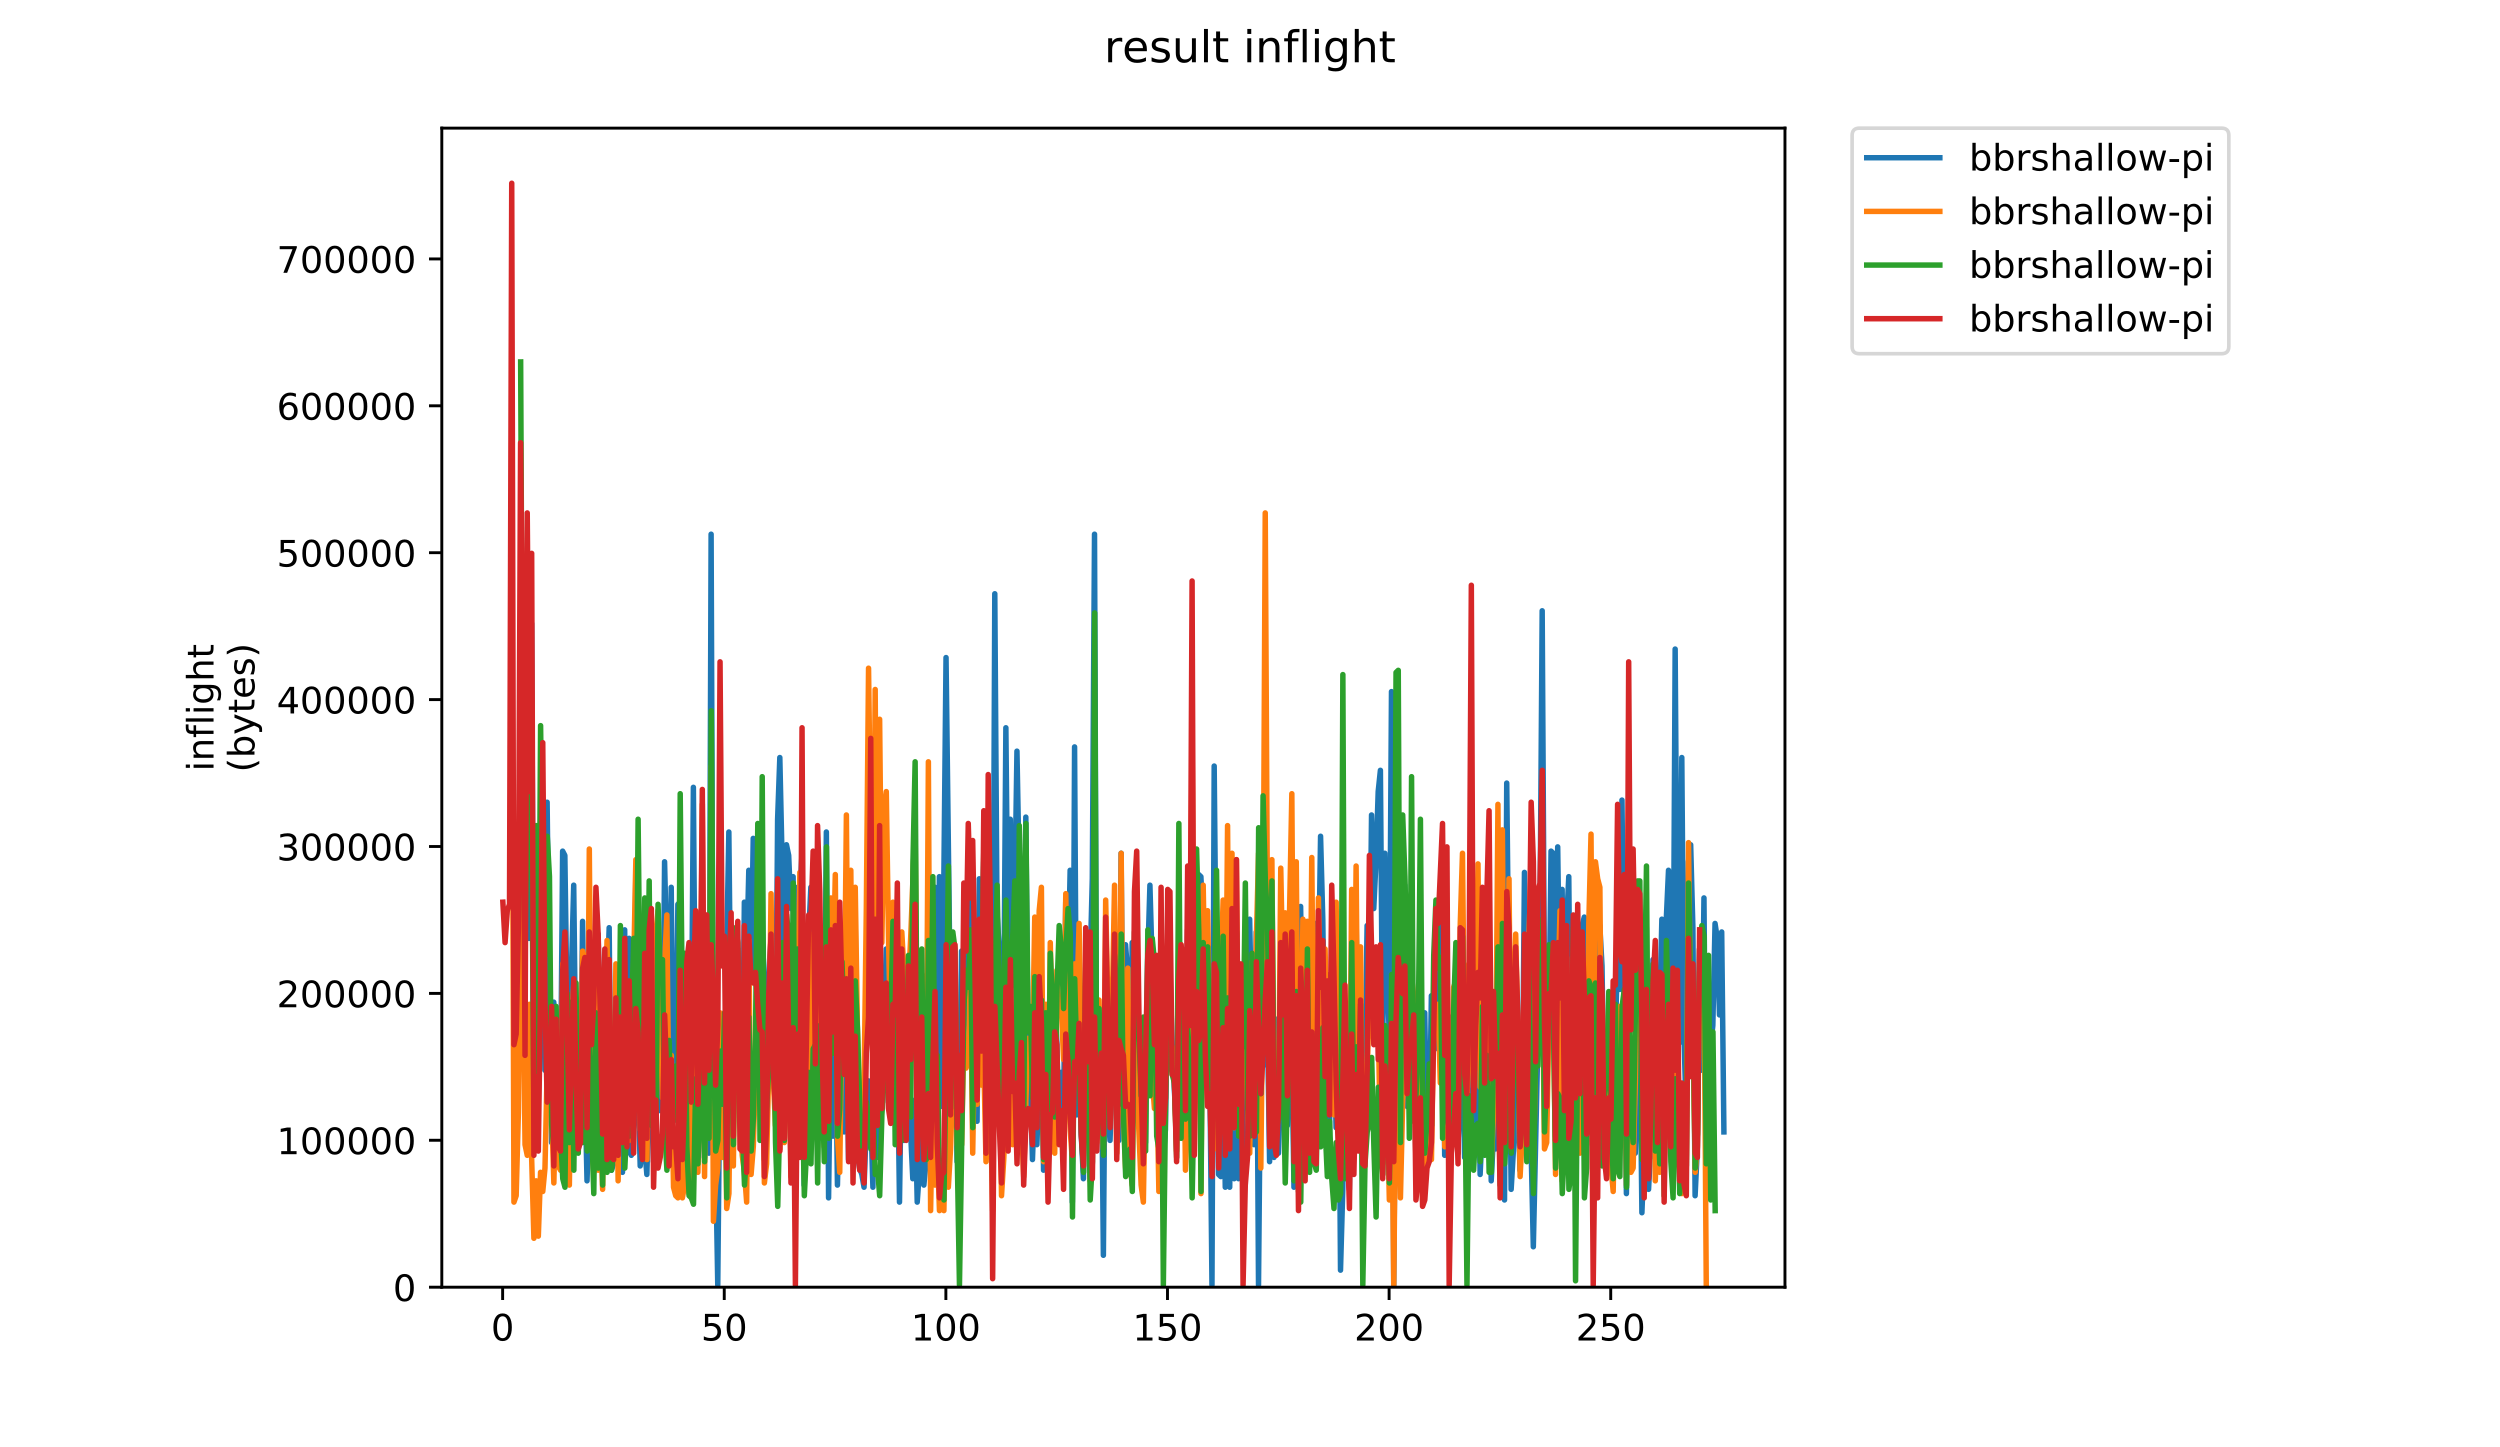 <?xml version="1.0" encoding="utf-8" standalone="no"?>
<!DOCTYPE svg PUBLIC "-//W3C//DTD SVG 1.1//EN"
  "http://www.w3.org/Graphics/SVG/1.1/DTD/svg11.dtd">
<!-- Created with matplotlib (https://matplotlib.org/) -->
<svg height="396pt" version="1.1" viewBox="0 0 684 396" width="684pt" xmlns="http://www.w3.org/2000/svg" xmlns:xlink="http://www.w3.org/1999/xlink">
 <defs>
  <style type="text/css">
*{stroke-linecap:butt;stroke-linejoin:round;}
  </style>
 </defs>
 <g id="figure_1">
  <g id="patch_1">
   <path d="M 0 396 
L 684 396 
L 684 0 
L 0 0 
z
" style="fill:#ffffff;"/>
  </g>
  <g id="axes_1">
   <g id="patch_2">
    <path d="M 120.879 352.174 
L 488.365 352.174 
L 488.365 35.062 
L 120.879 35.062 
z
" style="fill:#ffffff;"/>
   </g>
   <g id="matplotlib.axis_1">
    <g id="xtick_1">
     <g id="line2d_1">
      <defs>
       <path d="M 0 0 
L 0 3.5 
" id="ma8234de76b" style="stroke:#000000;stroke-width:0.8;"/>
      </defs>
      <g>
       <use style="stroke:#000000;stroke-width:0.8;" x="137.521" xlink:href="#ma8234de76b" y="352.174"/>
      </g>
     </g>
     <g id="text_1">
      <!-- 0 -->
      <defs>
       <path d="M 31.781 66.406 
Q 24.172 66.406 20.328 58.906 
Q 16.5 51.422 16.5 36.375 
Q 16.5 21.391 20.328 13.891 
Q 24.172 6.391 31.781 6.391 
Q 39.453 6.391 43.281 13.891 
Q 47.125 21.391 47.125 36.375 
Q 47.125 51.422 43.281 58.906 
Q 39.453 66.406 31.781 66.406 
z
M 31.781 74.219 
Q 44.047 74.219 50.516 64.516 
Q 56.984 54.828 56.984 36.375 
Q 56.984 17.969 50.516 8.266 
Q 44.047 -1.422 31.781 -1.422 
Q 19.531 -1.422 13.062 8.266 
Q 6.594 17.969 6.594 36.375 
Q 6.594 54.828 13.062 64.516 
Q 19.531 74.219 31.781 74.219 
z
" id="DejaVuSans-48"/>
      </defs>
      <g transform="translate(134.339 366.773)scale(0.1 -0.1)">
       <use xlink:href="#DejaVuSans-48"/>
      </g>
     </g>
    </g>
    <g id="xtick_2">
     <g id="line2d_2">
      <g>
       <use style="stroke:#000000;stroke-width:0.8;" x="198.155" xlink:href="#ma8234de76b" y="352.174"/>
      </g>
     </g>
     <g id="text_2">
      <!-- 50 -->
      <defs>
       <path d="M 10.797 72.906 
L 49.516 72.906 
L 49.516 64.594 
L 19.828 64.594 
L 19.828 46.734 
Q 21.969 47.469 24.109 47.828 
Q 26.266 48.188 28.422 48.188 
Q 40.625 48.188 47.75 41.5 
Q 54.891 34.812 54.891 23.391 
Q 54.891 11.625 47.562 5.094 
Q 40.234 -1.422 26.906 -1.422 
Q 22.312 -1.422 17.547 -0.641 
Q 12.797 0.141 7.719 1.703 
L 7.719 11.625 
Q 12.109 9.234 16.797 8.062 
Q 21.484 6.891 26.703 6.891 
Q 35.156 6.891 40.078 11.328 
Q 45.016 15.766 45.016 23.391 
Q 45.016 31 40.078 35.438 
Q 35.156 39.891 26.703 39.891 
Q 22.75 39.891 18.812 39.016 
Q 14.891 38.141 10.797 36.281 
z
" id="DejaVuSans-53"/>
      </defs>
      <g transform="translate(191.793 366.773)scale(0.1 -0.1)">
       <use xlink:href="#DejaVuSans-53"/>
       <use x="63.623" xlink:href="#DejaVuSans-48"/>
      </g>
     </g>
    </g>
    <g id="xtick_3">
     <g id="line2d_3">
      <g>
       <use style="stroke:#000000;stroke-width:0.8;" x="258.79" xlink:href="#ma8234de76b" y="352.174"/>
      </g>
     </g>
     <g id="text_3">
      <!-- 100 -->
      <defs>
       <path d="M 12.406 8.297 
L 28.516 8.297 
L 28.516 63.922 
L 10.984 60.406 
L 10.984 69.391 
L 28.422 72.906 
L 38.281 72.906 
L 38.281 8.297 
L 54.391 8.297 
L 54.391 0 
L 12.406 0 
z
" id="DejaVuSans-49"/>
      </defs>
      <g transform="translate(249.246 366.773)scale(0.1 -0.1)">
       <use xlink:href="#DejaVuSans-49"/>
       <use x="63.623" xlink:href="#DejaVuSans-48"/>
       <use x="127.246" xlink:href="#DejaVuSans-48"/>
      </g>
     </g>
    </g>
    <g id="xtick_4">
     <g id="line2d_4">
      <g>
       <use style="stroke:#000000;stroke-width:0.8;" x="319.425" xlink:href="#ma8234de76b" y="352.174"/>
      </g>
     </g>
     <g id="text_4">
      <!-- 150 -->
      <g transform="translate(309.881 366.773)scale(0.1 -0.1)">
       <use xlink:href="#DejaVuSans-49"/>
       <use x="63.623" xlink:href="#DejaVuSans-53"/>
       <use x="127.246" xlink:href="#DejaVuSans-48"/>
      </g>
     </g>
    </g>
    <g id="xtick_5">
     <g id="line2d_5">
      <g>
       <use style="stroke:#000000;stroke-width:0.8;" x="380.059" xlink:href="#ma8234de76b" y="352.174"/>
      </g>
     </g>
     <g id="text_5">
      <!-- 200 -->
      <defs>
       <path d="M 19.188 8.297 
L 53.609 8.297 
L 53.609 0 
L 7.328 0 
L 7.328 8.297 
Q 12.938 14.109 22.625 23.891 
Q 32.328 33.688 34.812 36.531 
Q 39.547 41.844 41.422 45.531 
Q 43.312 49.219 43.312 52.781 
Q 43.312 58.594 39.234 62.25 
Q 35.156 65.922 28.609 65.922 
Q 23.969 65.922 18.812 64.312 
Q 13.672 62.703 7.812 59.422 
L 7.812 69.391 
Q 13.766 71.781 18.938 73 
Q 24.125 74.219 28.422 74.219 
Q 39.75 74.219 46.484 68.547 
Q 53.219 62.891 53.219 53.422 
Q 53.219 48.922 51.531 44.891 
Q 49.859 40.875 45.406 35.406 
Q 44.188 33.984 37.641 27.219 
Q 31.109 20.453 19.188 8.297 
z
" id="DejaVuSans-50"/>
      </defs>
      <g transform="translate(370.516 366.773)scale(0.1 -0.1)">
       <use xlink:href="#DejaVuSans-50"/>
       <use x="63.623" xlink:href="#DejaVuSans-48"/>
       <use x="127.246" xlink:href="#DejaVuSans-48"/>
      </g>
     </g>
    </g>
    <g id="xtick_6">
     <g id="line2d_6">
      <g>
       <use style="stroke:#000000;stroke-width:0.8;" x="440.694" xlink:href="#ma8234de76b" y="352.174"/>
      </g>
     </g>
     <g id="text_6">
      <!-- 250 -->
      <g transform="translate(431.15 366.773)scale(0.1 -0.1)">
       <use xlink:href="#DejaVuSans-50"/>
       <use x="63.623" xlink:href="#DejaVuSans-53"/>
       <use x="127.246" xlink:href="#DejaVuSans-48"/>
      </g>
     </g>
    </g>
   </g>
   <g id="matplotlib.axis_2">
    <g id="ytick_1">
     <g id="line2d_7">
      <defs>
       <path d="M 0 0 
L -3.5 0 
" id="mc5338194bb" style="stroke:#000000;stroke-width:0.8;"/>
      </defs>
      <g>
       <use style="stroke:#000000;stroke-width:0.8;" x="120.879" xlink:href="#mc5338194bb" y="352.174"/>
      </g>
     </g>
     <g id="text_7">
      <!-- 0 -->
      <g transform="translate(107.516 355.973)scale(0.1 -0.1)">
       <use xlink:href="#DejaVuSans-48"/>
      </g>
     </g>
    </g>
    <g id="ytick_2">
     <g id="line2d_8">
      <g>
       <use style="stroke:#000000;stroke-width:0.8;" x="120.879" xlink:href="#mc5338194bb" y="311.983"/>
      </g>
     </g>
     <g id="text_8">
      <!-- 100000 -->
      <g transform="translate(75.704 315.783)scale(0.1 -0.1)">
       <use xlink:href="#DejaVuSans-49"/>
       <use x="63.623" xlink:href="#DejaVuSans-48"/>
       <use x="127.246" xlink:href="#DejaVuSans-48"/>
       <use x="190.869" xlink:href="#DejaVuSans-48"/>
       <use x="254.492" xlink:href="#DejaVuSans-48"/>
       <use x="318.115" xlink:href="#DejaVuSans-48"/>
      </g>
     </g>
    </g>
    <g id="ytick_3">
     <g id="line2d_9">
      <g>
       <use style="stroke:#000000;stroke-width:0.8;" x="120.879" xlink:href="#mc5338194bb" y="271.793"/>
      </g>
     </g>
     <g id="text_9">
      <!-- 200000 -->
      <g transform="translate(75.704 275.592)scale(0.1 -0.1)">
       <use xlink:href="#DejaVuSans-50"/>
       <use x="63.623" xlink:href="#DejaVuSans-48"/>
       <use x="127.246" xlink:href="#DejaVuSans-48"/>
       <use x="190.869" xlink:href="#DejaVuSans-48"/>
       <use x="254.492" xlink:href="#DejaVuSans-48"/>
       <use x="318.115" xlink:href="#DejaVuSans-48"/>
      </g>
     </g>
    </g>
    <g id="ytick_4">
     <g id="line2d_10">
      <g>
       <use style="stroke:#000000;stroke-width:0.8;" x="120.879" xlink:href="#mc5338194bb" y="231.602"/>
      </g>
     </g>
     <g id="text_10">
      <!-- 300000 -->
      <defs>
       <path d="M 40.578 39.312 
Q 47.656 37.797 51.625 33 
Q 55.609 28.219 55.609 21.188 
Q 55.609 10.406 48.188 4.484 
Q 40.766 -1.422 27.094 -1.422 
Q 22.516 -1.422 17.656 -0.516 
Q 12.797 0.391 7.625 2.203 
L 7.625 11.719 
Q 11.719 9.328 16.594 8.109 
Q 21.484 6.891 26.812 6.891 
Q 36.078 6.891 40.938 10.547 
Q 45.797 14.203 45.797 21.188 
Q 45.797 27.641 41.281 31.266 
Q 36.766 34.906 28.719 34.906 
L 20.219 34.906 
L 20.219 43.016 
L 29.109 43.016 
Q 36.375 43.016 40.234 45.922 
Q 44.094 48.828 44.094 54.297 
Q 44.094 59.906 40.109 62.906 
Q 36.141 65.922 28.719 65.922 
Q 24.656 65.922 20.016 65.031 
Q 15.375 64.156 9.812 62.312 
L 9.812 71.094 
Q 15.438 72.656 20.344 73.438 
Q 25.25 74.219 29.594 74.219 
Q 40.828 74.219 47.359 69.109 
Q 53.906 64.016 53.906 55.328 
Q 53.906 49.266 50.438 45.094 
Q 46.969 40.922 40.578 39.312 
z
" id="DejaVuSans-51"/>
      </defs>
      <g transform="translate(75.704 235.401)scale(0.1 -0.1)">
       <use xlink:href="#DejaVuSans-51"/>
       <use x="63.623" xlink:href="#DejaVuSans-48"/>
       <use x="127.246" xlink:href="#DejaVuSans-48"/>
       <use x="190.869" xlink:href="#DejaVuSans-48"/>
       <use x="254.492" xlink:href="#DejaVuSans-48"/>
       <use x="318.115" xlink:href="#DejaVuSans-48"/>
      </g>
     </g>
    </g>
    <g id="ytick_5">
     <g id="line2d_11">
      <g>
       <use style="stroke:#000000;stroke-width:0.8;" x="120.879" xlink:href="#mc5338194bb" y="191.411"/>
      </g>
     </g>
     <g id="text_11">
      <!-- 400000 -->
      <defs>
       <path d="M 37.797 64.312 
L 12.891 25.391 
L 37.797 25.391 
z
M 35.203 72.906 
L 47.609 72.906 
L 47.609 25.391 
L 58.016 25.391 
L 58.016 17.188 
L 47.609 17.188 
L 47.609 0 
L 37.797 0 
L 37.797 17.188 
L 4.891 17.188 
L 4.891 26.703 
z
" id="DejaVuSans-52"/>
      </defs>
      <g transform="translate(75.704 195.21)scale(0.1 -0.1)">
       <use xlink:href="#DejaVuSans-52"/>
       <use x="63.623" xlink:href="#DejaVuSans-48"/>
       <use x="127.246" xlink:href="#DejaVuSans-48"/>
       <use x="190.869" xlink:href="#DejaVuSans-48"/>
       <use x="254.492" xlink:href="#DejaVuSans-48"/>
       <use x="318.115" xlink:href="#DejaVuSans-48"/>
      </g>
     </g>
    </g>
    <g id="ytick_6">
     <g id="line2d_12">
      <g>
       <use style="stroke:#000000;stroke-width:0.8;" x="120.879" xlink:href="#mc5338194bb" y="151.22"/>
      </g>
     </g>
     <g id="text_12">
      <!-- 500000 -->
      <g transform="translate(75.704 155.019)scale(0.1 -0.1)">
       <use xlink:href="#DejaVuSans-53"/>
       <use x="63.623" xlink:href="#DejaVuSans-48"/>
       <use x="127.246" xlink:href="#DejaVuSans-48"/>
       <use x="190.869" xlink:href="#DejaVuSans-48"/>
       <use x="254.492" xlink:href="#DejaVuSans-48"/>
       <use x="318.115" xlink:href="#DejaVuSans-48"/>
      </g>
     </g>
    </g>
    <g id="ytick_7">
     <g id="line2d_13">
      <g>
       <use style="stroke:#000000;stroke-width:0.8;" x="120.879" xlink:href="#mc5338194bb" y="111.029"/>
      </g>
     </g>
     <g id="text_13">
      <!-- 600000 -->
      <defs>
       <path d="M 33.016 40.375 
Q 26.375 40.375 22.484 35.828 
Q 18.609 31.297 18.609 23.391 
Q 18.609 15.531 22.484 10.953 
Q 26.375 6.391 33.016 6.391 
Q 39.656 6.391 43.531 10.953 
Q 47.406 15.531 47.406 23.391 
Q 47.406 31.297 43.531 35.828 
Q 39.656 40.375 33.016 40.375 
z
M 52.594 71.297 
L 52.594 62.312 
Q 48.875 64.062 45.094 64.984 
Q 41.312 65.922 37.594 65.922 
Q 27.828 65.922 22.672 59.328 
Q 17.531 52.734 16.797 39.406 
Q 19.672 43.656 24.016 45.922 
Q 28.375 48.188 33.594 48.188 
Q 44.578 48.188 50.953 41.516 
Q 57.328 34.859 57.328 23.391 
Q 57.328 12.156 50.688 5.359 
Q 44.047 -1.422 33.016 -1.422 
Q 20.359 -1.422 13.672 8.266 
Q 6.984 17.969 6.984 36.375 
Q 6.984 53.656 15.188 63.938 
Q 23.391 74.219 37.203 74.219 
Q 40.922 74.219 44.703 73.484 
Q 48.484 72.75 52.594 71.297 
z
" id="DejaVuSans-54"/>
      </defs>
      <g transform="translate(75.704 114.828)scale(0.1 -0.1)">
       <use xlink:href="#DejaVuSans-54"/>
       <use x="63.623" xlink:href="#DejaVuSans-48"/>
       <use x="127.246" xlink:href="#DejaVuSans-48"/>
       <use x="190.869" xlink:href="#DejaVuSans-48"/>
       <use x="254.492" xlink:href="#DejaVuSans-48"/>
       <use x="318.115" xlink:href="#DejaVuSans-48"/>
      </g>
     </g>
    </g>
    <g id="ytick_8">
     <g id="line2d_14">
      <g>
       <use style="stroke:#000000;stroke-width:0.8;" x="120.879" xlink:href="#mc5338194bb" y="70.838"/>
      </g>
     </g>
     <g id="text_14">
      <!-- 700000 -->
      <defs>
       <path d="M 8.203 72.906 
L 55.078 72.906 
L 55.078 68.703 
L 28.609 0 
L 18.312 0 
L 43.219 64.594 
L 8.203 64.594 
z
" id="DejaVuSans-55"/>
      </defs>
      <g transform="translate(75.704 74.638)scale(0.1 -0.1)">
       <use xlink:href="#DejaVuSans-55"/>
       <use x="63.623" xlink:href="#DejaVuSans-48"/>
       <use x="127.246" xlink:href="#DejaVuSans-48"/>
       <use x="190.869" xlink:href="#DejaVuSans-48"/>
       <use x="254.492" xlink:href="#DejaVuSans-48"/>
       <use x="318.115" xlink:href="#DejaVuSans-48"/>
      </g>
     </g>
    </g>
    <g id="text_15">
     <!-- inflight -->
     <defs>
      <path d="M 9.422 54.688 
L 18.406 54.688 
L 18.406 0 
L 9.422 0 
z
M 9.422 75.984 
L 18.406 75.984 
L 18.406 64.594 
L 9.422 64.594 
z
" id="DejaVuSans-105"/>
      <path d="M 54.891 33.016 
L 54.891 0 
L 45.906 0 
L 45.906 32.719 
Q 45.906 40.484 42.875 44.328 
Q 39.844 48.188 33.797 48.188 
Q 26.516 48.188 22.312 43.547 
Q 18.109 38.922 18.109 30.906 
L 18.109 0 
L 9.078 0 
L 9.078 54.688 
L 18.109 54.688 
L 18.109 46.188 
Q 21.344 51.125 25.703 53.562 
Q 30.078 56 35.797 56 
Q 45.219 56 50.047 50.172 
Q 54.891 44.344 54.891 33.016 
z
" id="DejaVuSans-110"/>
      <path d="M 37.109 75.984 
L 37.109 68.5 
L 28.516 68.5 
Q 23.688 68.5 21.797 66.547 
Q 19.922 64.594 19.922 59.516 
L 19.922 54.688 
L 34.719 54.688 
L 34.719 47.703 
L 19.922 47.703 
L 19.922 0 
L 10.891 0 
L 10.891 47.703 
L 2.297 47.703 
L 2.297 54.688 
L 10.891 54.688 
L 10.891 58.5 
Q 10.891 67.625 15.141 71.797 
Q 19.391 75.984 28.609 75.984 
z
" id="DejaVuSans-102"/>
      <path d="M 9.422 75.984 
L 18.406 75.984 
L 18.406 0 
L 9.422 0 
z
" id="DejaVuSans-108"/>
      <path d="M 45.406 27.984 
Q 45.406 37.75 41.375 43.109 
Q 37.359 48.484 30.078 48.484 
Q 22.859 48.484 18.828 43.109 
Q 14.797 37.75 14.797 27.984 
Q 14.797 18.266 18.828 12.891 
Q 22.859 7.516 30.078 7.516 
Q 37.359 7.516 41.375 12.891 
Q 45.406 18.266 45.406 27.984 
z
M 54.391 6.781 
Q 54.391 -7.172 48.188 -13.984 
Q 42 -20.797 29.203 -20.797 
Q 24.469 -20.797 20.266 -20.094 
Q 16.062 -19.391 12.109 -17.922 
L 12.109 -9.188 
Q 16.062 -11.328 19.922 -12.344 
Q 23.781 -13.375 27.781 -13.375 
Q 36.625 -13.375 41.016 -8.766 
Q 45.406 -4.156 45.406 5.172 
L 45.406 9.625 
Q 42.625 4.781 38.281 2.391 
Q 33.938 0 27.875 0 
Q 17.828 0 11.672 7.656 
Q 5.516 15.328 5.516 27.984 
Q 5.516 40.672 11.672 48.328 
Q 17.828 56 27.875 56 
Q 33.938 56 38.281 53.609 
Q 42.625 51.219 45.406 46.391 
L 45.406 54.688 
L 54.391 54.688 
z
" id="DejaVuSans-103"/>
      <path d="M 54.891 33.016 
L 54.891 0 
L 45.906 0 
L 45.906 32.719 
Q 45.906 40.484 42.875 44.328 
Q 39.844 48.188 33.797 48.188 
Q 26.516 48.188 22.312 43.547 
Q 18.109 38.922 18.109 30.906 
L 18.109 0 
L 9.078 0 
L 9.078 75.984 
L 18.109 75.984 
L 18.109 46.188 
Q 21.344 51.125 25.703 53.562 
Q 30.078 56 35.797 56 
Q 45.219 56 50.047 50.172 
Q 54.891 44.344 54.891 33.016 
z
" id="DejaVuSans-104"/>
      <path d="M 18.312 70.219 
L 18.312 54.688 
L 36.812 54.688 
L 36.812 47.703 
L 18.312 47.703 
L 18.312 18.016 
Q 18.312 11.328 20.141 9.422 
Q 21.969 7.516 27.594 7.516 
L 36.812 7.516 
L 36.812 0 
L 27.594 0 
Q 17.188 0 13.234 3.875 
Q 9.281 7.766 9.281 18.016 
L 9.281 47.703 
L 2.688 47.703 
L 2.688 54.688 
L 9.281 54.688 
L 9.281 70.219 
z
" id="DejaVuSans-116"/>
     </defs>
     <g transform="translate(58.426 211.018)rotate(-90)scale(0.1 -0.1)">
      <use xlink:href="#DejaVuSans-105"/>
      <use x="27.783" xlink:href="#DejaVuSans-110"/>
      <use x="91.162" xlink:href="#DejaVuSans-102"/>
      <use x="126.367" xlink:href="#DejaVuSans-108"/>
      <use x="154.15" xlink:href="#DejaVuSans-105"/>
      <use x="181.934" xlink:href="#DejaVuSans-103"/>
      <use x="245.41" xlink:href="#DejaVuSans-104"/>
      <use x="308.789" xlink:href="#DejaVuSans-116"/>
     </g>
     <!-- (bytes) -->
     <defs>
      <path d="M 31 75.875 
Q 24.469 64.656 21.281 53.656 
Q 18.109 42.672 18.109 31.391 
Q 18.109 20.125 21.312 9.062 
Q 24.516 -2 31 -13.188 
L 23.188 -13.188 
Q 15.875 -1.703 12.234 9.375 
Q 8.594 20.453 8.594 31.391 
Q 8.594 42.281 12.203 53.312 
Q 15.828 64.359 23.188 75.875 
z
" id="DejaVuSans-40"/>
      <path d="M 48.688 27.297 
Q 48.688 37.203 44.609 42.844 
Q 40.531 48.484 33.406 48.484 
Q 26.266 48.484 22.188 42.844 
Q 18.109 37.203 18.109 27.297 
Q 18.109 17.391 22.188 11.75 
Q 26.266 6.109 33.406 6.109 
Q 40.531 6.109 44.609 11.75 
Q 48.688 17.391 48.688 27.297 
z
M 18.109 46.391 
Q 20.953 51.266 25.266 53.625 
Q 29.594 56 35.594 56 
Q 45.562 56 51.781 48.094 
Q 58.016 40.188 58.016 27.297 
Q 58.016 14.406 51.781 6.484 
Q 45.562 -1.422 35.594 -1.422 
Q 29.594 -1.422 25.266 0.953 
Q 20.953 3.328 18.109 8.203 
L 18.109 0 
L 9.078 0 
L 9.078 75.984 
L 18.109 75.984 
z
" id="DejaVuSans-98"/>
      <path d="M 32.172 -5.078 
Q 28.375 -14.844 24.75 -17.812 
Q 21.141 -20.797 15.094 -20.797 
L 7.906 -20.797 
L 7.906 -13.281 
L 13.188 -13.281 
Q 16.891 -13.281 18.938 -11.516 
Q 21 -9.766 23.484 -3.219 
L 25.094 0.875 
L 2.984 54.688 
L 12.5 54.688 
L 29.594 11.922 
L 46.688 54.688 
L 56.203 54.688 
z
" id="DejaVuSans-121"/>
      <path d="M 56.203 29.594 
L 56.203 25.203 
L 14.891 25.203 
Q 15.484 15.922 20.484 11.062 
Q 25.484 6.203 34.422 6.203 
Q 39.594 6.203 44.453 7.469 
Q 49.312 8.734 54.109 11.281 
L 54.109 2.781 
Q 49.266 0.734 44.188 -0.344 
Q 39.109 -1.422 33.891 -1.422 
Q 20.797 -1.422 13.156 6.188 
Q 5.516 13.812 5.516 26.812 
Q 5.516 40.234 12.766 48.109 
Q 20.016 56 32.328 56 
Q 43.359 56 49.781 48.891 
Q 56.203 41.797 56.203 29.594 
z
M 47.219 32.234 
Q 47.125 39.594 43.094 43.984 
Q 39.062 48.391 32.422 48.391 
Q 24.906 48.391 20.391 44.141 
Q 15.875 39.891 15.188 32.172 
z
" id="DejaVuSans-101"/>
      <path d="M 44.281 53.078 
L 44.281 44.578 
Q 40.484 46.531 36.375 47.5 
Q 32.281 48.484 27.875 48.484 
Q 21.188 48.484 17.844 46.438 
Q 14.5 44.391 14.5 40.281 
Q 14.5 37.156 16.891 35.375 
Q 19.281 33.594 26.516 31.984 
L 29.594 31.297 
Q 39.156 29.25 43.188 25.516 
Q 47.219 21.781 47.219 15.094 
Q 47.219 7.469 41.188 3.016 
Q 35.156 -1.422 24.609 -1.422 
Q 20.219 -1.422 15.453 -0.562 
Q 10.688 0.297 5.422 2 
L 5.422 11.281 
Q 10.406 8.688 15.234 7.391 
Q 20.062 6.109 24.812 6.109 
Q 31.156 6.109 34.562 8.281 
Q 37.984 10.453 37.984 14.406 
Q 37.984 18.062 35.516 20.016 
Q 33.062 21.969 24.703 23.781 
L 21.578 24.516 
Q 13.234 26.266 9.516 29.906 
Q 5.812 33.547 5.812 39.891 
Q 5.812 47.609 11.281 51.797 
Q 16.75 56 26.812 56 
Q 31.781 56 36.172 55.266 
Q 40.578 54.547 44.281 53.078 
z
" id="DejaVuSans-115"/>
      <path d="M 8.016 75.875 
L 15.828 75.875 
Q 23.141 64.359 26.781 53.312 
Q 30.422 42.281 30.422 31.391 
Q 30.422 20.453 26.781 9.375 
Q 23.141 -1.703 15.828 -13.188 
L 8.016 -13.188 
Q 14.5 -2 17.703 9.062 
Q 20.906 20.125 20.906 31.391 
Q 20.906 42.672 17.703 53.656 
Q 14.5 64.656 8.016 75.875 
z
" id="DejaVuSans-41"/>
     </defs>
     <g transform="translate(69.624 211.295)rotate(-90)scale(0.1 -0.1)">
      <use xlink:href="#DejaVuSans-40"/>
      <use x="39.014" xlink:href="#DejaVuSans-98"/>
      <use x="102.49" xlink:href="#DejaVuSans-121"/>
      <use x="161.67" xlink:href="#DejaVuSans-116"/>
      <use x="200.879" xlink:href="#DejaVuSans-101"/>
      <use x="262.402" xlink:href="#DejaVuSans-115"/>
      <use x="314.502" xlink:href="#DejaVuSans-41"/>
     </g>
    </g>
   </g>
   <g id="line2d_15">
    <path clip-path="url(#pdc0b1f9207)" d="M 144.841 256.732 
L 145.447 170.602 
L 146.053 302.125 
L 146.66 239.273 
L 147.266 301.543 
L 147.872 252.077 
L 148.479 244.511 
L 149.085 292.814 
L 149.691 219.487 
L 150.298 271.281 
L 150.904 312.601 
L 151.51 274.191 
L 152.117 292.814 
L 152.723 306.781 
L 153.329 303.289 
L 153.936 232.872 
L 154.542 234.036 
L 155.148 276.519 
L 155.755 310.855 
L 156.361 264.88 
L 156.967 242.183 
L 157.574 295.142 
L 158.18 314.929 
L 158.786 308.527 
L 159.393 252.077 
L 159.999 295.142 
L 160.606 323.076 
L 161.212 303.871 
L 161.818 314.347 
L 162.425 267.208 
L 163.031 302.707 
L 163.637 255.568 
L 164.85 317.256 
L 165.456 289.322 
L 166.669 253.822 
L 167.275 320.166 
L 167.882 318.42 
L 168.488 287.576 
L 169.094 317.256 
L 169.701 286.412 
L 170.307 320.748 
L 170.913 254.404 
L 171.52 315.51 
L 172.126 256.732 
L 172.732 316.092 
L 173.339 307.945 
L 173.945 240.437 
L 174.551 296.888 
L 175.158 319.002 
L 175.764 313.183 
L 176.371 313.765 
L 176.977 321.33 
L 177.583 299.216 
L 178.19 268.953 
L 178.796 317.838 
L 179.402 277.683 
L 180.009 288.74 
L 180.615 303.871 
L 181.221 303.289 
L 181.828 235.782 
L 182.434 261.97 
L 183.04 303.289 
L 183.647 242.765 
L 184.253 306.781 
L 184.859 302.707 
L 185.466 247.421 
L 186.072 246.839 
L 186.678 299.797 
L 187.285 306.781 
L 187.891 265.462 
L 188.497 274.773 
L 189.104 293.978 
L 189.71 215.413 
L 190.317 295.142 
L 190.923 313.765 
L 191.529 309.109 
L 192.136 245.675 
L 192.742 316.674 
L 193.348 275.937 
L 193.955 315.51 
L 194.561 146.159 
L 195.167 306.199 
L 195.774 316.092 
L 196.38 351.592 
L 196.986 288.74 
L 197.593 314.347 
L 198.199 316.674 
L 198.805 260.806 
L 199.412 227.634 
L 200.018 285.83 
L 200.624 307.363 
L 201.231 268.953 
L 201.837 259.642 
L 202.443 304.453 
L 203.05 307.363 
L 203.656 246.839 
L 204.262 263.716 
L 204.869 238.109 
L 205.475 268.371 
L 206.082 229.38 
L 206.688 268.953 
L 207.294 236.945 
L 207.901 230.544 
L 208.507 283.503 
L 209.113 317.256 
L 209.72 304.453 
L 210.326 266.044 
L 210.932 257.314 
L 211.539 266.044 
L 212.145 302.707 
L 212.751 224.142 
L 213.358 207.265 
L 213.964 234.618 
L 214.57 294.56 
L 215.177 231.126 
L 215.783 234.036 
L 216.389 248.585 
L 216.996 239.855 
L 217.602 300.379 
L 218.208 242.765 
L 218.815 246.257 
L 219.421 233.454 
L 220.027 324.24 
L 220.634 303.289 
L 221.24 256.15 
L 221.847 242.765 
L 222.453 254.986 
L 223.059 306.781 
L 223.666 234.036 
L 224.272 263.134 
L 224.878 303.289 
L 225.485 299.216 
L 226.091 227.634 
L 226.697 327.732 
L 227.304 280.593 
L 227.91 310.855 
L 228.516 276.519 
L 229.123 324.24 
L 229.729 295.724 
L 230.335 305.035 
L 230.942 309.691 
L 231.548 254.404 
L 232.154 317.256 
L 232.761 253.24 
L 233.367 278.847 
L 233.973 251.495 
L 234.58 314.347 
L 235.186 319.584 
L 235.793 321.33 
L 236.399 324.822 
L 237.005 308.527 
L 237.612 295.724 
L 238.218 304.453 
L 238.824 324.822 
L 239.431 268.371 
L 240.037 316.674 
L 240.643 302.707 
L 241.25 299.797 
L 241.856 282.339 
L 242.462 259.642 
L 243.069 301.543 
L 243.675 302.125 
L 244.888 275.355 
L 245.494 283.503 
L 246.1 328.896 
L 246.707 286.412 
L 247.313 312.019 
L 247.919 284.666 
L 248.526 266.044 
L 249.132 309.691 
L 249.738 322.494 
L 250.345 300.961 
L 250.951 328.896 
L 251.558 320.166 
L 252.164 268.953 
L 252.77 324.24 
L 253.377 317.838 
L 253.983 296.306 
L 254.589 305.035 
L 255.802 242.765 
L 256.408 304.453 
L 257.015 239.855 
L 257.621 302.707 
L 258.834 179.913 
L 260.046 277.683 
L 260.653 268.371 
L 261.259 278.265 
L 261.865 317.838 
L 262.472 311.437 
L 263.078 260.224 
L 263.684 283.503 
L 264.291 269.535 
L 264.897 238.109 
L 265.503 257.896 
L 266.11 253.24 
L 266.716 271.863 
L 267.323 306.781 
L 267.929 240.437 
L 268.535 283.503 
L 269.142 235.782 
L 269.748 312.019 
L 270.354 266.044 
L 270.961 257.896 
L 271.567 306.199 
L 272.173 162.454 
L 272.78 249.749 
L 273.386 259.642 
L 273.992 292.232 
L 274.599 280.011 
L 275.205 199.118 
L 275.811 260.224 
L 276.418 224.142 
L 277.024 269.535 
L 277.63 246.257 
L 278.237 205.519 
L 278.843 238.109 
L 279.449 286.994 
L 280.056 310.855 
L 280.662 223.56 
L 281.269 286.412 
L 281.875 296.888 
L 282.481 317.256 
L 283.088 300.379 
L 283.694 313.183 
L 284.907 278.265 
L 285.513 320.166 
L 286.119 298.052 
L 286.726 319.002 
L 287.332 280.593 
L 287.938 308.527 
L 288.545 272.445 
L 289.151 285.248 
L 289.757 311.437 
L 290.364 293.396 
L 290.97 308.527 
L 291.576 246.839 
L 292.183 268.371 
L 292.789 238.109 
L 293.395 328.896 
L 294.002 204.356 
L 294.608 305.035 
L 295.214 282.921 
L 295.821 310.273 
L 296.427 322.494 
L 297.034 273.027 
L 297.64 299.797 
L 298.246 264.298 
L 298.853 240.437 
L 299.459 146.159 
L 300.065 304.453 
L 300.672 282.921 
L 301.278 281.757 
L 301.884 343.445 
L 302.491 267.79 
L 303.097 300.961 
L 303.703 312.019 
L 304.31 294.56 
L 304.916 257.314 
L 305.522 255.568 
L 306.129 312.019 
L 306.735 233.454 
L 307.341 307.945 
L 307.948 258.478 
L 308.554 266.626 
L 309.16 313.765 
L 309.767 257.896 
L 310.373 263.716 
L 310.979 249.749 
L 311.586 302.125 
L 312.192 308.527 
L 312.799 280.011 
L 313.405 312.601 
L 314.011 262.552 
L 314.618 242.183 
L 315.83 284.666 
L 316.437 268.371 
L 317.043 319.002 
L 317.649 271.281 
L 318.256 316.674 
L 318.862 309.109 
L 319.468 264.88 
L 320.075 263.716 
L 320.681 285.83 
L 321.894 309.691 
L 322.5 275.355 
L 323.106 267.208 
L 323.713 275.937 
L 324.319 312.019 
L 324.925 254.404 
L 325.532 292.814 
L 326.138 245.675 
L 326.745 253.24 
L 327.957 239.273 
L 328.564 239.855 
L 329.17 252.077 
L 329.776 268.953 
L 330.383 270.117 
L 330.989 291.068 
L 331.595 351.592 
L 332.202 209.593 
L 332.808 273.609 
L 333.414 321.33 
L 334.021 321.912 
L 334.627 286.412 
L 335.233 324.822 
L 335.84 295.724 
L 336.446 324.822 
L 337.052 278.265 
L 337.659 322.494 
L 338.265 279.429 
L 338.871 322.494 
L 339.478 306.199 
L 340.084 314.929 
L 340.69 295.142 
L 341.297 255.568 
L 341.903 251.495 
L 343.116 313.183 
L 343.722 254.986 
L 344.329 351.592 
L 344.935 284.666 
L 345.541 291.65 
L 346.754 279.429 
L 347.36 317.838 
L 347.967 271.863 
L 348.573 316.674 
L 349.179 278.847 
L 349.786 315.51 
L 350.392 297.47 
L 350.998 296.306 
L 351.605 282.921 
L 352.211 307.945 
L 352.817 273.609 
L 353.424 285.248 
L 354.03 324.822 
L 354.636 282.339 
L 355.243 317.838 
L 355.849 248.003 
L 356.455 289.322 
L 357.062 318.42 
L 357.668 270.699 
L 358.275 257.314 
L 358.881 273.027 
L 359.487 308.527 
L 360.094 252.658 
L 360.7 269.535 
L 361.306 228.798 
L 361.913 251.495 
L 362.519 297.47 
L 363.125 266.626 
L 363.732 310.273 
L 364.338 271.863 
L 364.944 281.757 
L 365.551 308.527 
L 366.157 263.716 
L 366.763 347.518 
L 367.37 325.986 
L 367.976 286.994 
L 368.582 317.838 
L 369.189 325.404 
L 369.795 271.281 
L 370.401 315.51 
L 371.008 247.421 
L 371.614 309.691 
L 372.221 282.921 
L 372.827 311.437 
L 373.433 291.65 
L 374.04 253.24 
L 374.646 277.101 
L 375.252 222.978 
L 375.859 248.585 
L 376.465 235.782 
L 377.071 216.577 
L 377.678 210.757 
L 378.284 287.576 
L 378.89 233.454 
L 379.497 264.298 
L 380.103 283.503 
L 380.709 189.225 
L 381.316 351.592 
L 381.922 278.265 
L 382.528 241.019 
L 383.135 257.314 
L 383.741 246.839 
L 384.347 242.183 
L 384.954 302.707 
L 385.56 257.896 
L 386.166 270.699 
L 386.773 278.265 
L 387.379 317.256 
L 388.592 305.617 
L 389.198 325.986 
L 389.805 277.101 
L 390.411 313.765 
L 391.017 313.183 
L 391.624 272.445 
L 392.23 277.101 
L 392.836 257.314 
L 393.443 286.994 
L 394.049 253.24 
L 394.655 253.24 
L 395.262 316.092 
L 395.868 264.88 
L 396.474 327.732 
L 397.081 278.265 
L 397.687 309.691 
L 398.293 310.855 
L 398.9 313.183 
L 400.112 285.248 
L 400.719 316.674 
L 401.325 310.855 
L 401.932 289.322 
L 402.538 221.232 
L 403.144 314.929 
L 403.751 314.929 
L 404.357 285.248 
L 404.963 321.33 
L 405.57 307.945 
L 406.176 285.248 
L 406.782 303.871 
L 407.389 271.863 
L 407.995 323.076 
L 408.601 310.855 
L 409.208 314.347 
L 409.814 284.666 
L 410.42 307.945 
L 411.027 295.724 
L 411.633 328.314 
L 412.239 214.249 
L 413.452 325.404 
L 414.058 314.929 
L 414.665 295.142 
L 415.271 301.543 
L 415.877 320.166 
L 416.484 305.617 
L 417.09 238.691 
L 417.697 283.503 
L 418.303 287.576 
L 419.516 341.117 
L 420.728 286.412 
L 421.335 252.658 
L 421.941 167.11 
L 422.547 269.535 
L 423.154 268.953 
L 423.76 284.084 
L 424.366 232.872 
L 424.973 233.454 
L 425.579 310.855 
L 426.185 231.708 
L 426.792 275.937 
L 427.398 243.347 
L 428.004 290.486 
L 428.611 252.658 
L 429.217 239.855 
L 429.823 306.781 
L 430.43 252.077 
L 431.036 296.306 
L 431.642 267.208 
L 432.249 292.232 
L 432.855 253.24 
L 433.462 250.913 
L 434.068 259.06 
L 434.674 268.953 
L 435.281 241.601 
L 435.887 316.092 
L 436.493 252.658 
L 437.1 279.429 
L 437.706 253.24 
L 438.312 264.298 
L 438.919 305.617 
L 439.525 307.363 
L 440.131 281.175 
L 440.738 312.601 
L 441.344 275.355 
L 441.95 283.503 
L 442.557 260.806 
L 443.163 270.699 
L 443.769 218.905 
L 444.982 326.568 
L 445.588 281.757 
L 446.195 320.166 
L 446.801 286.412 
L 447.408 315.51 
L 448.014 292.232 
L 448.62 280.011 
L 449.227 331.805 
L 449.833 316.092 
L 450.439 253.822 
L 451.046 325.404 
L 451.652 313.183 
L 452.258 262.552 
L 452.865 316.674 
L 453.471 303.289 
L 454.684 251.495 
L 455.29 301.543 
L 455.896 251.495 
L 456.503 238.109 
L 457.109 278.265 
L 457.715 292.232 
L 458.322 177.585 
L 458.928 263.716 
L 459.534 285.248 
L 460.141 207.265 
L 460.747 284.084 
L 461.353 305.035 
L 461.96 235.782 
L 462.566 231.126 
L 463.173 253.822 
L 463.779 327.15 
L 464.385 314.347 
L 464.992 259.642 
L 465.598 292.814 
L 466.204 245.675 
L 466.811 318.42 
L 467.417 272.445 
L 468.023 286.412 
L 468.63 280.593 
L 469.236 252.658 
L 469.842 256.732 
L 470.449 277.683 
L 471.055 254.986 
L 471.661 309.691 
L 471.661 309.691 
" style="fill:none;stroke:#1f77b4;stroke-linecap:square;stroke-width:1.5;"/>
   </g>
   <g id="line2d_16">
    <path clip-path="url(#pdc0b1f9207)" d="M 140.012 149.069 
L 140.618 328.896 
L 141.224 327.15 
L 141.831 304.453 
L 142.437 220.651 
L 143.043 261.388 
L 143.65 313.183 
L 144.256 316.092 
L 144.862 274.773 
L 145.469 317.256 
L 146.075 338.789 
L 146.681 323.076 
L 147.288 338.207 
L 147.894 320.748 
L 148.5 325.986 
L 149.107 319.584 
L 149.713 292.232 
L 150.319 288.158 
L 150.926 303.289 
L 151.532 323.658 
L 152.138 298.052 
L 152.745 319.002 
L 153.351 320.166 
L 153.958 263.716 
L 154.564 272.445 
L 155.777 324.24 
L 156.383 281.757 
L 156.989 268.953 
L 157.596 276.519 
L 158.202 312.601 
L 158.808 299.797 
L 159.415 260.224 
L 160.021 264.298 
L 160.627 310.273 
L 161.234 232.29 
L 161.84 309.109 
L 162.446 320.748 
L 163.053 257.314 
L 163.659 320.166 
L 164.265 306.199 
L 164.872 325.404 
L 165.478 278.847 
L 166.084 257.314 
L 166.691 293.396 
L 167.297 317.838 
L 167.904 306.781 
L 168.51 263.716 
L 169.116 323.076 
L 169.723 266.626 
L 170.329 309.109 
L 170.935 274.191 
L 171.542 303.871 
L 172.148 312.019 
L 172.754 283.503 
L 173.361 264.88 
L 173.967 235.2 
L 175.18 309.109 
L 175.786 310.855 
L 176.392 282.921 
L 176.999 317.256 
L 177.605 264.88 
L 178.211 256.732 
L 178.818 309.109 
L 179.424 255.568 
L 180.03 249.167 
L 180.637 277.683 
L 181.243 300.379 
L 181.849 263.134 
L 182.456 250.331 
L 183.062 310.273 
L 183.669 288.74 
L 184.275 324.822 
L 184.881 327.15 
L 185.488 327.732 
L 186.094 291.068 
L 186.7 327.732 
L 187.307 324.24 
L 187.913 292.232 
L 188.519 326.568 
L 189.126 319.584 
L 189.732 267.208 
L 190.338 297.47 
L 190.945 320.748 
L 191.551 289.904 
L 192.157 220.069 
L 192.764 321.912 
L 193.37 270.117 
L 193.976 301.543 
L 194.583 209.593 
L 195.189 334.133 
L 195.795 324.24 
L 196.402 319.584 
L 197.008 277.101 
L 197.614 316.674 
L 198.221 285.83 
L 198.827 330.642 
L 199.434 326.568 
L 200.04 274.191 
L 200.646 319.002 
L 201.253 268.371 
L 201.859 279.429 
L 202.465 305.035 
L 203.072 316.092 
L 203.678 320.748 
L 204.284 328.896 
L 204.891 257.314 
L 205.497 321.33 
L 206.103 313.765 
L 206.71 293.396 
L 207.316 267.208 
L 207.922 300.379 
L 208.529 267.79 
L 209.135 323.658 
L 209.741 318.42 
L 210.348 291.068 
L 210.954 244.511 
L 211.56 294.56 
L 212.167 307.945 
L 212.773 264.88 
L 213.38 314.347 
L 213.986 270.699 
L 214.592 312.601 
L 215.199 281.757 
L 215.805 268.371 
L 216.411 321.912 
L 217.018 263.716 
L 217.624 317.838 
L 218.23 273.609 
L 218.837 238.691 
L 219.443 248.003 
L 220.049 307.363 
L 220.656 270.699 
L 221.262 253.822 
L 221.868 310.273 
L 222.475 255.568 
L 223.081 295.142 
L 223.687 243.347 
L 224.294 269.535 
L 224.9 286.412 
L 225.506 313.765 
L 226.113 253.24 
L 226.719 305.035 
L 227.325 245.675 
L 227.932 268.371 
L 228.538 239.273 
L 229.145 311.437 
L 229.751 320.748 
L 230.357 273.609 
L 230.964 282.921 
L 231.57 222.978 
L 232.176 299.797 
L 232.783 238.109 
L 233.389 305.617 
L 233.995 242.765 
L 234.602 282.339 
L 235.208 309.109 
L 235.814 309.109 
L 236.421 295.724 
L 237.027 248.585 
L 237.633 182.823 
L 238.846 280.011 
L 239.452 188.643 
L 240.059 289.322 
L 240.665 196.79 
L 241.271 257.896 
L 241.878 221.232 
L 242.484 216.577 
L 243.09 256.15 
L 243.697 285.248 
L 244.303 246.839 
L 244.91 254.986 
L 245.516 307.363 
L 246.122 306.199 
L 246.729 254.986 
L 247.335 266.044 
L 247.941 299.797 
L 248.548 270.117 
L 249.154 256.732 
L 250.367 225.306 
L 250.973 303.289 
L 251.579 280.011 
L 252.186 266.626 
L 252.792 307.945 
L 253.398 306.781 
L 254.005 208.429 
L 254.611 331.223 
L 255.217 296.306 
L 255.824 324.24 
L 256.43 313.765 
L 257.036 331.223 
L 257.643 321.33 
L 258.249 331.223 
L 258.856 295.724 
L 259.462 324.822 
L 260.068 314.347 
L 260.675 295.142 
L 261.281 267.208 
L 261.887 313.183 
L 263.1 313.183 
L 263.706 284.084 
L 264.313 292.232 
L 264.919 289.904 
L 265.525 264.298 
L 266.132 315.51 
L 266.738 278.847 
L 267.344 302.125 
L 267.951 273.027 
L 268.557 296.888 
L 269.163 290.486 
L 269.77 317.838 
L 270.376 282.339 
L 270.982 302.707 
L 271.589 331.223 
L 272.195 262.552 
L 272.801 302.707 
L 273.408 289.322 
L 274.014 327.15 
L 274.621 317.256 
L 275.227 303.871 
L 275.833 298.634 
L 276.44 275.355 
L 277.046 313.183 
L 277.652 293.396 
L 278.259 300.379 
L 278.865 270.117 
L 279.471 307.363 
L 280.078 321.912 
L 280.684 300.961 
L 281.29 284.084 
L 281.897 290.486 
L 282.503 286.412 
L 283.109 250.913 
L 283.716 293.396 
L 284.322 249.167 
L 284.928 242.765 
L 285.535 317.838 
L 286.141 274.773 
L 286.747 314.929 
L 287.354 257.896 
L 288.566 315.51 
L 289.173 265.462 
L 289.779 276.519 
L 290.386 275.355 
L 290.992 289.904 
L 291.598 244.511 
L 292.205 294.56 
L 292.811 309.109 
L 293.417 317.838 
L 294.024 263.716 
L 294.63 274.191 
L 295.236 252.658 
L 295.843 285.83 
L 296.449 311.437 
L 297.055 271.863 
L 297.662 269.535 
L 298.268 323.076 
L 298.874 304.453 
L 299.481 282.339 
L 300.087 312.601 
L 300.693 273.609 
L 301.3 298.634 
L 301.906 314.347 
L 302.512 246.257 
L 303.119 275.355 
L 303.725 292.232 
L 304.332 274.191 
L 304.938 242.183 
L 305.544 315.51 
L 306.151 295.724 
L 306.757 233.454 
L 307.363 303.289 
L 307.97 319.584 
L 308.576 264.88 
L 309.182 318.42 
L 309.789 324.24 
L 310.395 265.462 
L 311.001 297.47 
L 311.608 309.691 
L 312.214 324.24 
L 312.82 328.896 
L 313.427 291.65 
L 314.033 274.773 
L 314.639 263.134 
L 315.246 295.142 
L 315.852 303.289 
L 316.458 292.232 
L 317.065 325.986 
L 317.671 273.027 
L 318.277 314.347 
L 319.49 263.716 
L 320.097 285.83 
L 320.703 286.412 
L 321.309 295.142 
L 321.916 314.929 
L 322.522 278.265 
L 323.128 258.478 
L 323.735 271.281 
L 324.341 320.166 
L 325.554 288.74 
L 326.16 200.864 
L 326.766 305.035 
L 327.373 273.609 
L 327.979 254.404 
L 328.585 326.568 
L 329.192 242.183 
L 329.798 277.101 
L 330.404 249.167 
L 331.011 284.084 
L 331.617 312.601 
L 332.223 314.347 
L 332.83 257.314 
L 333.436 280.011 
L 334.043 265.462 
L 334.649 246.257 
L 335.255 293.978 
L 335.862 225.888 
L 336.468 305.035 
L 337.074 233.454 
L 337.681 308.527 
L 338.287 235.2 
L 338.893 306.781 
L 339.5 273.609 
L 340.106 283.503 
L 340.712 284.666 
L 341.319 302.125 
L 341.925 315.51 
L 342.531 263.134 
L 343.138 302.125 
L 343.744 256.732 
L 344.35 233.454 
L 344.957 319.584 
L 345.563 263.716 
L 346.169 140.34 
L 346.776 250.331 
L 347.382 307.363 
L 347.988 235.2 
L 348.595 307.945 
L 349.201 306.781 
L 349.808 304.453 
L 350.414 237.527 
L 351.02 268.953 
L 351.627 249.749 
L 352.233 288.158 
L 352.839 248.585 
L 353.446 217.159 
L 354.052 307.945 
L 354.658 235.782 
L 355.265 309.109 
L 355.871 303.871 
L 356.477 251.495 
L 357.084 314.929 
L 357.69 252.077 
L 358.296 298.634 
L 358.903 234.618 
L 359.509 302.125 
L 360.115 310.855 
L 360.722 245.675 
L 361.328 288.74 
L 361.934 263.716 
L 362.541 259.642 
L 363.147 288.158 
L 363.753 277.683 
L 364.36 285.83 
L 364.966 305.035 
L 365.573 246.839 
L 366.179 306.781 
L 366.785 316.674 
L 367.392 271.863 
L 367.998 317.838 
L 368.604 304.453 
L 369.211 312.019 
L 369.817 243.347 
L 370.423 299.797 
L 371.03 236.945 
L 371.636 307.363 
L 372.242 259.06 
L 372.849 315.51 
L 373.455 312.019 
L 374.668 273.027 
L 375.274 271.863 
L 375.88 285.248 
L 376.487 267.79 
L 377.093 280.011 
L 377.699 313.765 
L 378.306 318.42 
L 378.912 295.724 
L 379.519 301.543 
L 380.125 328.314 
L 380.731 293.396 
L 381.338 351.592 
L 381.944 286.994 
L 382.55 295.724 
L 383.157 327.732 
L 383.763 302.125 
L 384.369 285.248 
L 384.976 298.052 
L 385.582 277.683 
L 386.188 267.208 
L 386.795 272.445 
L 387.401 319.584 
L 388.007 302.707 
L 388.614 273.609 
L 389.22 328.314 
L 389.826 318.42 
L 390.433 313.183 
L 391.039 310.273 
L 391.645 317.256 
L 392.252 280.011 
L 392.858 282.339 
L 393.464 274.773 
L 394.071 296.306 
L 394.677 272.445 
L 395.284 313.765 
L 395.89 280.011 
L 396.496 320.166 
L 397.103 303.871 
L 397.709 270.117 
L 398.315 268.371 
L 398.922 310.855 
L 399.528 252.658 
L 400.134 233.454 
L 400.741 292.232 
L 401.347 308.527 
L 401.953 263.716 
L 402.56 273.027 
L 403.166 297.47 
L 403.772 275.937 
L 404.379 236.364 
L 404.985 297.47 
L 405.591 262.552 
L 406.198 314.929 
L 406.804 290.486 
L 407.41 275.937 
L 408.017 317.838 
L 408.623 305.035 
L 409.229 295.724 
L 409.836 220.069 
L 410.442 319.584 
L 411.049 227.052 
L 411.655 302.125 
L 412.261 305.617 
L 412.868 240.437 
L 413.474 313.765 
L 414.08 274.773 
L 414.687 255.568 
L 415.293 281.175 
L 415.899 321.912 
L 416.506 309.691 
L 417.112 268.953 
L 417.718 312.601 
L 418.325 256.15 
L 418.931 237.527 
L 419.537 319.002 
L 420.144 290.486 
L 420.75 282.339 
L 421.356 280.593 
L 421.963 263.134 
L 422.569 314.347 
L 423.175 312.601 
L 423.782 276.519 
L 424.388 259.06 
L 424.995 271.281 
L 425.601 321.33 
L 426.207 274.773 
L 426.814 249.167 
L 427.42 323.076 
L 428.026 295.142 
L 428.633 261.97 
L 429.239 320.166 
L 429.845 316.674 
L 430.452 262.552 
L 431.058 311.437 
L 431.664 284.084 
L 432.271 315.51 
L 432.877 263.716 
L 433.483 270.699 
L 434.09 313.183 
L 434.696 252.658 
L 435.302 228.216 
L 435.909 310.273 
L 436.515 235.782 
L 437.121 240.437 
L 437.728 242.765 
L 438.334 314.929 
L 438.94 306.199 
L 439.547 309.691 
L 440.153 274.191 
L 440.76 319.002 
L 441.366 325.986 
L 441.972 291.068 
L 442.579 285.83 
L 443.185 275.355 
L 443.791 293.978 
L 444.398 272.445 
L 445.004 324.24 
L 445.61 272.445 
L 446.217 320.748 
L 446.823 319.584 
L 447.429 296.306 
L 448.036 266.626 
L 448.642 261.97 
L 449.855 298.052 
L 450.461 279.429 
L 451.067 315.51 
L 451.674 311.437 
L 452.28 268.371 
L 452.886 323.076 
L 453.493 305.035 
L 454.099 320.748 
L 454.705 274.773 
L 455.312 317.838 
L 455.918 289.322 
L 456.525 270.699 
L 457.131 307.945 
L 457.737 312.019 
L 458.344 272.445 
L 458.95 278.847 
L 459.556 319.584 
L 460.163 326.568 
L 461.375 317.256 
L 461.982 230.544 
L 462.588 284.666 
L 463.194 278.847 
L 463.801 320.748 
L 464.407 313.765 
L 465.013 266.044 
L 465.62 269.535 
L 466.226 266.044 
L 466.832 351.592 
L 466.832 351.592 
" style="fill:none;stroke:#ff7f0e;stroke-linecap:square;stroke-width:1.5;"/>
   </g>
   <g id="line2d_17">
    <path clip-path="url(#pdc0b1f9207)" d="M 142.45 99.02 
L 143.057 229.962 
L 143.663 256.732 
L 144.269 225.888 
L 144.876 204.356 
L 145.482 228.216 
L 146.088 305.617 
L 146.695 225.888 
L 147.301 291.65 
L 147.907 198.536 
L 148.514 246.839 
L 149.12 261.388 
L 149.726 228.798 
L 150.333 239.855 
L 150.939 307.945 
L 151.545 313.765 
L 152.152 275.355 
L 152.758 306.199 
L 153.365 310.273 
L 153.971 322.494 
L 154.577 324.822 
L 155.184 271.863 
L 155.79 312.601 
L 156.396 274.191 
L 157.003 320.166 
L 157.609 268.953 
L 158.215 315.51 
L 158.822 286.994 
L 159.428 312.601 
L 160.034 263.716 
L 160.641 314.929 
L 161.247 281.757 
L 161.853 307.945 
L 162.46 326.568 
L 163.066 277.101 
L 163.672 319.584 
L 164.279 282.339 
L 164.885 324.24 
L 165.491 277.683 
L 166.098 320.748 
L 166.704 275.355 
L 167.311 320.166 
L 167.917 314.347 
L 168.523 282.339 
L 169.13 314.929 
L 169.736 253.24 
L 170.342 300.379 
L 170.949 319.584 
L 171.555 306.781 
L 172.161 310.855 
L 172.768 279.429 
L 173.374 256.732 
L 173.98 296.888 
L 174.587 224.142 
L 175.193 281.175 
L 175.799 306.781 
L 176.406 245.675 
L 177.012 294.56 
L 177.618 241.019 
L 178.225 307.945 
L 178.831 302.125 
L 179.437 313.183 
L 180.044 247.421 
L 180.65 268.371 
L 181.256 262.552 
L 181.863 309.109 
L 182.469 320.166 
L 183.076 284.666 
L 183.682 306.199 
L 184.288 305.617 
L 184.895 291.65 
L 185.501 306.781 
L 186.107 217.159 
L 186.714 279.429 
L 187.32 260.806 
L 187.926 313.765 
L 188.533 327.15 
L 189.139 327.732 
L 189.745 329.478 
L 190.352 295.142 
L 190.958 318.42 
L 191.564 302.707 
L 192.171 264.298 
L 192.777 317.838 
L 193.383 293.978 
L 193.99 311.437 
L 194.596 194.462 
L 195.202 280.593 
L 195.809 314.929 
L 196.415 312.019 
L 197.021 287.576 
L 197.628 302.125 
L 198.234 277.101 
L 198.841 327.732 
L 199.447 260.806 
L 200.053 253.24 
L 200.66 313.183 
L 201.266 253.822 
L 201.872 257.896 
L 202.479 291.65 
L 203.691 324.24 
L 204.298 314.929 
L 204.904 278.265 
L 205.51 314.929 
L 206.117 306.199 
L 206.723 281.175 
L 207.329 225.306 
L 207.936 312.019 
L 208.542 212.503 
L 209.148 310.855 
L 209.755 302.707 
L 210.361 291.65 
L 210.967 260.806 
L 211.574 265.462 
L 212.18 312.601 
L 212.787 330.06 
L 213.393 303.871 
L 213.999 257.896 
L 214.606 312.019 
L 215.212 250.331 
L 215.818 256.732 
L 216.425 309.109 
L 217.031 241.601 
L 217.637 303.871 
L 218.244 259.642 
L 218.85 266.044 
L 220.063 327.15 
L 220.669 314.929 
L 221.275 293.396 
L 221.882 318.42 
L 222.488 286.994 
L 223.094 285.83 
L 223.701 323.658 
L 224.307 280.593 
L 224.913 294.56 
L 225.52 317.838 
L 226.126 231.708 
L 226.732 311.437 
L 227.339 260.224 
L 227.945 288.158 
L 228.552 254.986 
L 229.158 310.855 
L 229.764 303.289 
L 230.371 263.134 
L 230.977 281.175 
L 231.583 277.683 
L 232.19 307.363 
L 232.796 289.322 
L 233.402 317.838 
L 234.009 268.371 
L 234.615 281.757 
L 235.221 302.125 
L 235.828 314.347 
L 236.434 314.929 
L 237.04 301.543 
L 237.647 305.035 
L 238.253 314.347 
L 238.859 301.543 
L 239.466 321.33 
L 240.072 319.584 
L 240.678 327.15 
L 241.285 305.035 
L 241.891 295.142 
L 242.497 278.265 
L 243.104 289.904 
L 243.71 278.265 
L 244.317 252.077 
L 244.923 313.183 
L 245.529 289.322 
L 246.136 309.109 
L 246.742 312.019 
L 247.348 275.355 
L 247.955 293.978 
L 248.561 261.388 
L 249.167 305.617 
L 249.774 236.364 
L 250.38 208.429 
L 250.986 300.961 
L 251.593 276.519 
L 252.199 259.642 
L 252.805 315.51 
L 253.412 317.256 
L 254.018 257.314 
L 254.624 297.47 
L 255.231 239.855 
L 255.837 302.707 
L 256.443 288.74 
L 257.05 324.24 
L 257.656 318.42 
L 258.263 328.314 
L 258.869 287.576 
L 259.475 236.945 
L 260.082 303.289 
L 260.688 254.986 
L 261.294 259.642 
L 261.901 316.092 
L 262.507 351.592 
L 263.72 275.355 
L 264.326 265.462 
L 264.932 270.117 
L 265.539 254.404 
L 266.145 308.527 
L 266.751 256.732 
L 267.358 280.593 
L 267.964 256.15 
L 268.57 271.281 
L 269.177 231.708 
L 269.783 296.888 
L 270.389 238.109 
L 270.996 257.896 
L 271.602 323.076 
L 272.208 271.863 
L 272.815 242.183 
L 274.028 310.273 
L 274.634 269.535 
L 275.24 246.257 
L 275.847 274.191 
L 276.453 267.79 
L 277.059 256.732 
L 277.666 241.019 
L 278.272 309.109 
L 278.878 225.888 
L 279.485 246.257 
L 280.091 309.691 
L 280.697 225.306 
L 281.304 282.339 
L 281.91 275.355 
L 282.516 300.379 
L 283.123 267.208 
L 283.729 298.634 
L 284.335 273.609 
L 284.942 273.609 
L 285.548 317.256 
L 286.154 277.101 
L 286.761 312.019 
L 287.367 260.806 
L 287.973 274.191 
L 288.58 305.617 
L 289.186 271.281 
L 289.793 253.24 
L 290.399 259.642 
L 291.005 275.937 
L 291.612 260.224 
L 292.218 248.585 
L 292.824 255.568 
L 293.431 332.969 
L 294.037 267.79 
L 294.643 291.068 
L 295.25 292.814 
L 295.856 309.691 
L 296.462 320.748 
L 297.069 261.97 
L 297.675 286.994 
L 298.281 328.314 
L 298.888 317.838 
L 299.494 167.692 
L 300.1 311.437 
L 300.707 275.937 
L 301.313 292.814 
L 301.919 316.092 
L 302.526 271.863 
L 303.739 294.56 
L 304.345 287.576 
L 304.951 261.388 
L 305.558 271.863 
L 306.164 302.125 
L 306.77 255.568 
L 307.377 305.035 
L 307.983 321.912 
L 308.589 320.748 
L 309.196 314.347 
L 309.802 325.986 
L 310.408 254.986 
L 311.015 270.699 
L 311.621 282.921 
L 312.227 299.797 
L 312.834 278.265 
L 313.44 314.929 
L 314.046 254.404 
L 314.653 299.797 
L 315.259 256.732 
L 315.865 263.134 
L 316.472 310.855 
L 317.078 314.347 
L 317.684 267.208 
L 318.291 351.592 
L 318.897 301.543 
L 319.504 274.773 
L 320.11 289.322 
L 320.716 293.978 
L 321.323 296.306 
L 321.929 316.674 
L 322.535 225.306 
L 323.142 311.437 
L 323.748 266.044 
L 324.354 306.199 
L 324.961 281.175 
L 325.567 292.232 
L 326.173 327.732 
L 326.78 294.56 
L 327.386 232.29 
L 327.992 254.986 
L 328.599 325.986 
L 329.205 257.896 
L 329.811 285.83 
L 330.418 259.06 
L 331.63 315.51 
L 332.237 270.117 
L 332.843 238.109 
L 333.449 285.83 
L 334.056 293.978 
L 334.662 256.15 
L 335.269 307.945 
L 335.875 273.027 
L 336.481 309.691 
L 337.088 260.806 
L 337.694 300.961 
L 338.3 254.986 
L 338.907 310.855 
L 339.513 275.355 
L 340.119 286.412 
L 340.726 241.601 
L 341.332 302.707 
L 341.938 310.855 
L 342.545 260.806 
L 343.151 289.904 
L 343.757 309.691 
L 344.364 226.47 
L 344.97 299.216 
L 345.576 217.741 
L 346.183 240.437 
L 346.789 252.077 
L 347.395 305.617 
L 348.002 241.019 
L 348.608 302.707 
L 349.215 308.527 
L 349.821 306.199 
L 350.427 265.462 
L 351.034 287.576 
L 351.64 323.658 
L 352.853 273.027 
L 353.459 266.044 
L 354.065 323.076 
L 354.672 271.281 
L 355.278 325.986 
L 355.884 328.896 
L 356.491 283.503 
L 357.097 315.51 
L 357.703 259.642 
L 358.31 320.748 
L 358.916 282.921 
L 359.522 317.838 
L 360.129 320.166 
L 360.735 285.83 
L 361.341 313.765 
L 361.948 281.175 
L 362.554 308.527 
L 363.16 321.912 
L 363.767 306.781 
L 364.373 322.494 
L 364.98 330.642 
L 365.586 312.601 
L 366.192 328.314 
L 366.799 326.568 
L 367.405 184.569 
L 368.011 322.494 
L 368.618 302.125 
L 369.224 318.42 
L 369.83 257.896 
L 370.437 310.273 
L 371.043 286.412 
L 371.649 314.347 
L 372.256 274.773 
L 372.862 351.592 
L 373.468 318.42 
L 374.075 309.691 
L 374.681 307.363 
L 375.287 289.322 
L 375.894 313.765 
L 376.5 332.969 
L 377.106 297.47 
L 378.319 321.33 
L 378.925 280.593 
L 379.532 285.83 
L 380.138 323.658 
L 380.745 266.626 
L 381.351 306.199 
L 381.957 183.987 
L 382.564 183.405 
L 383.17 312.601 
L 383.776 222.978 
L 384.383 239.855 
L 384.989 264.298 
L 385.595 311.437 
L 386.202 212.503 
L 386.808 306.781 
L 387.414 300.379 
L 388.021 282.921 
L 388.627 224.142 
L 389.233 305.035 
L 389.84 315.51 
L 390.446 306.199 
L 391.052 291.068 
L 391.659 307.945 
L 392.265 261.388 
L 392.871 246.257 
L 393.478 264.88 
L 394.084 261.97 
L 394.691 311.437 
L 395.297 282.921 
L 395.903 303.871 
L 396.51 309.109 
L 397.116 311.437 
L 397.722 275.937 
L 398.329 257.896 
L 398.935 315.51 
L 399.541 276.519 
L 400.148 256.15 
L 400.754 292.814 
L 401.36 351.592 
L 401.967 299.797 
L 402.573 306.781 
L 403.179 320.166 
L 403.786 307.945 
L 404.392 307.363 
L 404.998 317.838 
L 405.605 275.355 
L 406.211 316.092 
L 406.817 288.74 
L 407.424 320.748 
L 408.03 320.748 
L 408.636 289.322 
L 409.243 293.978 
L 409.849 259.06 
L 410.456 324.24 
L 411.062 252.658 
L 411.668 318.42 
L 412.275 308.527 
L 412.881 268.371 
L 413.487 315.51 
L 414.094 284.666 
L 414.7 268.953 
L 415.306 293.396 
L 415.913 313.183 
L 416.519 294.56 
L 417.125 279.429 
L 417.732 317.838 
L 418.338 259.06 
L 418.944 300.379 
L 419.551 326.568 
L 420.157 286.412 
L 420.763 291.65 
L 421.37 274.191 
L 421.976 251.495 
L 422.582 309.691 
L 423.189 293.396 
L 423.795 258.478 
L 425.008 279.429 
L 425.614 319.584 
L 426.221 299.216 
L 426.827 300.379 
L 427.433 326.568 
L 428.04 314.347 
L 428.646 281.175 
L 429.252 325.404 
L 429.859 320.748 
L 430.465 253.822 
L 431.071 350.428 
L 431.678 279.429 
L 432.284 278.847 
L 432.89 261.388 
L 433.497 327.732 
L 434.103 319.584 
L 434.709 268.371 
L 435.316 270.117 
L 435.922 320.748 
L 436.528 268.953 
L 437.135 314.347 
L 437.741 277.101 
L 438.347 319.002 
L 438.954 300.379 
L 439.56 293.396 
L 440.167 271.281 
L 440.773 305.617 
L 441.379 322.494 
L 441.986 274.773 
L 442.592 320.166 
L 443.198 321.912 
L 443.805 275.355 
L 444.411 270.699 
L 445.017 324.822 
L 445.624 271.863 
L 446.23 306.199 
L 446.836 312.601 
L 448.049 241.019 
L 448.655 241.019 
L 449.262 317.256 
L 450.474 236.945 
L 451.081 319.002 
L 452.293 263.716 
L 452.9 314.929 
L 453.506 302.707 
L 454.112 318.42 
L 454.719 275.355 
L 455.325 327.15 
L 455.932 257.314 
L 456.538 282.921 
L 457.144 317.838 
L 457.751 327.732 
L 458.357 295.142 
L 458.963 298.052 
L 459.57 326.568 
L 460.176 299.797 
L 460.782 316.092 
L 461.389 319.002 
L 461.995 241.601 
L 462.601 273.027 
L 463.208 277.101 
L 463.814 319.584 
L 464.42 310.273 
L 465.027 259.642 
L 465.633 253.24 
L 466.239 256.15 
L 466.846 318.42 
L 467.452 261.388 
L 468.058 328.314 
L 468.665 282.339 
L 469.271 331.223 
L 469.271 331.223 
" style="fill:none;stroke:#2ca02c;stroke-linecap:square;stroke-width:1.5;"/>
   </g>
   <g id="line2d_18">
    <path clip-path="url(#pdc0b1f9207)" d="M 137.583 246.839 
L 138.189 257.896 
L 138.795 249.167 
L 139.402 247.421 
L 140.008 50.135 
L 140.614 285.83 
L 141.221 282.921 
L 141.827 253.822 
L 142.433 121.135 
L 143.04 188.643 
L 143.646 288.74 
L 144.252 140.34 
L 144.859 216.577 
L 145.465 151.397 
L 146.071 316.092 
L 146.678 294.56 
L 147.284 314.929 
L 147.89 270.699 
L 148.497 203.192 
L 149.103 274.191 
L 149.709 301.543 
L 150.316 296.888 
L 150.922 275.355 
L 151.529 319.002 
L 152.135 278.847 
L 152.741 313.765 
L 153.348 314.929 
L 153.954 265.462 
L 154.56 254.986 
L 155.167 279.429 
L 155.773 309.109 
L 156.986 267.79 
L 157.592 295.724 
L 158.198 314.347 
L 158.805 312.601 
L 159.411 264.88 
L 160.017 261.97 
L 160.624 308.527 
L 161.23 254.986 
L 161.836 285.83 
L 162.443 274.773 
L 163.049 242.765 
L 163.655 255.568 
L 164.262 277.683 
L 164.868 310.273 
L 165.474 259.642 
L 166.081 317.256 
L 166.687 262.552 
L 167.294 316.674 
L 167.9 317.256 
L 168.506 273.027 
L 169.113 316.092 
L 169.719 278.265 
L 170.325 312.601 
L 170.932 256.732 
L 171.538 313.765 
L 172.144 268.371 
L 172.751 295.724 
L 173.357 315.51 
L 173.963 275.937 
L 174.57 282.339 
L 175.176 310.855 
L 175.782 317.256 
L 176.389 260.806 
L 176.995 311.437 
L 177.601 254.404 
L 178.208 248.585 
L 178.814 324.822 
L 179.42 300.961 
L 180.027 319.584 
L 180.633 316.674 
L 181.239 310.273 
L 181.846 277.683 
L 182.452 295.142 
L 183.059 319.002 
L 183.665 289.904 
L 184.271 313.765 
L 184.878 313.183 
L 185.484 322.494 
L 186.09 265.462 
L 186.697 317.256 
L 187.303 302.125 
L 187.909 263.134 
L 188.516 257.896 
L 189.122 301.543 
L 189.728 268.953 
L 190.335 249.167 
L 190.941 302.125 
L 191.547 282.339 
L 192.154 215.995 
L 192.76 296.306 
L 193.366 250.331 
L 193.973 292.814 
L 194.579 258.478 
L 195.185 272.445 
L 195.792 296.888 
L 196.398 280.593 
L 197.005 181.077 
L 197.611 264.298 
L 198.217 256.15 
L 198.824 319.584 
L 199.43 266.626 
L 200.036 249.749 
L 200.643 310.855 
L 201.249 264.298 
L 201.855 252.077 
L 202.462 314.347 
L 203.068 314.929 
L 203.674 253.24 
L 204.281 320.748 
L 204.887 256.15 
L 205.493 268.371 
L 206.1 268.953 
L 206.706 266.044 
L 207.312 274.773 
L 207.919 281.757 
L 208.525 282.339 
L 209.131 321.912 
L 209.738 307.945 
L 210.344 271.863 
L 210.95 255.568 
L 211.557 292.814 
L 212.163 303.289 
L 212.77 240.437 
L 213.376 314.929 
L 213.982 268.953 
L 214.589 311.437 
L 215.195 248.003 
L 216.408 323.658 
L 217.014 281.175 
L 217.62 351.592 
L 218.227 282.921 
L 218.833 316.674 
L 219.439 199.118 
L 220.046 316.674 
L 221.258 250.331 
L 221.865 252.077 
L 222.471 232.872 
L 223.077 291.068 
L 223.684 225.888 
L 224.29 243.929 
L 224.896 286.412 
L 225.503 309.691 
L 226.109 259.06 
L 226.715 306.781 
L 227.322 254.404 
L 227.928 282.339 
L 228.535 253.24 
L 229.141 307.363 
L 229.747 246.839 
L 230.96 293.978 
L 231.566 267.79 
L 232.173 317.838 
L 232.779 264.88 
L 233.385 323.658 
L 233.992 283.503 
L 234.598 314.929 
L 235.204 320.166 
L 235.811 314.929 
L 236.417 323.658 
L 237.023 288.158 
L 237.63 278.265 
L 238.236 202.028 
L 238.842 316.674 
L 239.449 251.495 
L 240.055 307.945 
L 240.661 225.888 
L 241.268 303.289 
L 241.874 275.937 
L 242.481 268.953 
L 243.087 303.289 
L 243.693 307.363 
L 244.3 274.773 
L 244.906 277.683 
L 245.512 241.601 
L 246.119 315.51 
L 246.725 259.642 
L 247.331 296.888 
L 247.938 312.019 
L 248.544 264.298 
L 249.15 289.904 
L 250.363 247.421 
L 250.969 317.256 
L 251.576 300.379 
L 252.182 278.265 
L 252.788 317.256 
L 253.395 303.871 
L 254.001 299.216 
L 254.607 316.674 
L 255.214 290.486 
L 255.82 271.281 
L 256.426 312.601 
L 257.033 327.732 
L 257.639 321.33 
L 258.246 320.748 
L 258.852 258.478 
L 259.458 272.445 
L 260.065 305.035 
L 260.671 259.06 
L 261.277 258.478 
L 261.884 308.527 
L 262.49 288.74 
L 263.096 303.871 
L 263.703 241.601 
L 264.309 260.224 
L 264.915 225.306 
L 265.522 245.675 
L 266.128 229.962 
L 267.341 300.961 
L 267.947 251.495 
L 268.553 287.576 
L 269.16 221.814 
L 269.766 315.51 
L 270.372 211.921 
L 270.979 249.749 
L 271.585 349.846 
L 272.192 275.355 
L 274.011 323.658 
L 274.617 302.707 
L 275.223 270.117 
L 275.83 314.929 
L 276.436 262.552 
L 277.042 298.634 
L 277.649 296.306 
L 278.255 318.42 
L 278.861 293.978 
L 279.468 285.248 
L 280.074 324.24 
L 280.68 307.363 
L 281.287 303.289 
L 281.893 304.453 
L 282.499 313.183 
L 283.106 277.101 
L 283.712 308.527 
L 284.318 267.208 
L 284.925 279.429 
L 285.531 316.674 
L 286.137 293.978 
L 286.744 328.896 
L 287.35 305.035 
L 287.957 304.453 
L 288.563 282.339 
L 289.169 285.83 
L 289.776 313.183 
L 290.382 303.871 
L 290.988 325.404 
L 291.595 282.921 
L 292.201 290.486 
L 292.807 305.035 
L 293.414 316.092 
L 294.02 290.486 
L 294.626 293.396 
L 295.233 280.011 
L 295.839 310.855 
L 296.445 319.002 
L 297.052 253.822 
L 297.658 290.486 
L 298.264 254.986 
L 298.871 322.494 
L 299.477 278.265 
L 300.083 314.929 
L 300.69 295.142 
L 301.296 288.158 
L 301.902 310.273 
L 302.509 250.913 
L 303.722 308.527 
L 304.328 286.412 
L 304.934 255.568 
L 305.541 317.256 
L 306.147 284.666 
L 306.753 286.994 
L 307.36 288.74 
L 307.966 302.707 
L 308.572 302.125 
L 309.179 302.707 
L 309.785 316.674 
L 310.391 243.929 
L 310.998 232.872 
L 311.604 277.101 
L 312.817 318.42 
L 314.029 261.388 
L 314.636 257.314 
L 315.242 263.134 
L 315.848 285.83 
L 316.455 261.388 
L 317.061 317.838 
L 317.668 242.765 
L 318.274 307.363 
L 318.88 300.379 
L 319.487 243.347 
L 320.093 243.929 
L 320.699 293.978 
L 321.306 294.56 
L 321.912 317.838 
L 322.518 267.79 
L 323.125 258.478 
L 323.731 262.552 
L 324.337 303.871 
L 324.944 236.945 
L 325.55 280.593 
L 326.156 158.962 
L 326.763 316.092 
L 327.369 271.281 
L 327.975 284.666 
L 328.582 282.339 
L 329.188 259.642 
L 329.794 289.322 
L 330.401 302.707 
L 331.007 299.216 
L 331.613 321.912 
L 332.22 263.716 
L 332.826 266.044 
L 333.433 319.584 
L 334.039 292.814 
L 334.645 281.175 
L 335.252 316.092 
L 335.858 275.937 
L 336.464 314.347 
L 337.071 248.585 
L 337.677 308.527 
L 338.283 235.2 
L 338.89 302.125 
L 339.496 263.716 
L 340.102 351.592 
L 340.709 324.24 
L 341.315 316.674 
L 341.921 276.519 
L 342.528 283.503 
L 343.134 310.855 
L 343.74 263.134 
L 344.953 299.216 
L 345.559 288.74 
L 346.166 273.609 
L 346.772 263.134 
L 347.378 313.765 
L 347.985 254.986 
L 348.591 312.601 
L 349.198 316.092 
L 349.804 302.707 
L 350.41 257.896 
L 351.017 277.683 
L 351.623 255.568 
L 352.229 299.797 
L 352.836 266.044 
L 353.442 254.986 
L 354.048 317.838 
L 354.655 272.445 
L 355.261 331.223 
L 355.867 264.88 
L 356.474 280.011 
L 357.08 323.076 
L 357.686 265.462 
L 358.293 315.51 
L 358.899 282.339 
L 359.505 317.838 
L 360.112 318.42 
L 360.718 249.167 
L 361.324 270.117 
L 361.931 257.314 
L 362.537 294.56 
L 363.144 268.371 
L 363.75 305.035 
L 364.356 242.183 
L 364.963 266.044 
L 365.569 296.306 
L 366.175 314.929 
L 366.782 322.494 
L 367.994 269.535 
L 368.601 309.691 
L 369.207 330.642 
L 369.813 282.921 
L 370.42 321.33 
L 371.026 293.978 
L 371.632 314.929 
L 372.239 273.609 
L 372.845 318.42 
L 373.451 319.002 
L 374.058 292.814 
L 374.664 234.036 
L 375.877 285.83 
L 376.483 259.06 
L 377.089 289.904 
L 377.696 258.478 
L 378.302 322.494 
L 378.909 291.65 
L 379.515 304.453 
L 380.121 322.494 
L 380.728 280.011 
L 381.334 317.838 
L 381.94 279.429 
L 382.547 261.97 
L 383.153 268.371 
L 383.759 271.863 
L 384.366 264.298 
L 384.972 299.216 
L 385.578 285.83 
L 386.185 285.248 
L 386.791 277.683 
L 387.397 328.314 
L 388.004 322.494 
L 388.61 300.379 
L 389.216 330.06 
L 389.823 328.314 
L 390.429 319.584 
L 391.035 317.838 
L 391.642 312.601 
L 392.248 284.084 
L 392.854 248.585 
L 393.461 252.658 
L 394.674 225.306 
L 395.28 288.74 
L 395.886 231.708 
L 396.493 351.592 
L 397.099 315.51 
L 397.705 309.109 
L 398.312 299.216 
L 398.918 318.42 
L 399.524 253.822 
L 400.131 254.404 
L 400.737 293.978 
L 401.343 299.216 
L 401.95 264.298 
L 402.556 160.126 
L 403.162 303.871 
L 403.769 280.593 
L 404.375 266.044 
L 404.981 273.027 
L 405.588 242.765 
L 406.194 296.306 
L 406.8 245.093 
L 407.407 221.814 
L 408.013 295.142 
L 408.62 271.281 
L 409.226 294.56 
L 409.832 288.158 
L 410.439 327.732 
L 411.045 277.683 
L 411.651 312.601 
L 412.258 243.929 
L 412.864 253.822 
L 413.47 313.765 
L 414.077 275.937 
L 414.683 259.06 
L 415.289 277.683 
L 415.896 313.765 
L 416.502 306.199 
L 417.108 255.568 
L 417.715 313.183 
L 418.927 219.487 
L 419.534 235.782 
L 420.14 290.486 
L 420.746 243.929 
L 421.353 241.601 
L 421.959 210.757 
L 422.565 280.011 
L 423.172 302.707 
L 423.778 271.863 
L 424.385 272.445 
L 424.991 257.896 
L 425.597 312.019 
L 426.204 257.896 
L 426.81 273.027 
L 427.416 246.257 
L 428.023 303.871 
L 428.629 253.24 
L 429.235 311.437 
L 429.842 306.781 
L 430.448 250.331 
L 431.054 300.379 
L 431.661 247.421 
L 432.267 299.216 
L 432.873 254.986 
L 433.48 272.445 
L 434.086 310.273 
L 434.692 273.027 
L 435.299 272.445 
L 435.905 351.592 
L 436.511 300.379 
L 437.118 327.732 
L 437.724 261.97 
L 438.33 271.281 
L 438.937 316.674 
L 439.543 322.494 
L 440.15 300.379 
L 440.756 306.199 
L 441.362 268.371 
L 441.969 269.535 
L 442.575 220.069 
L 443.181 259.06 
L 443.788 263.134 
L 444.394 239.273 
L 445 310.273 
L 445.607 181.077 
L 446.213 281.757 
L 446.819 232.29 
L 447.426 265.462 
L 448.032 243.347 
L 448.638 244.511 
L 449.245 280.011 
L 449.851 327.732 
L 450.457 270.699 
L 451.064 322.494 
L 451.67 305.617 
L 452.276 268.953 
L 452.883 257.314 
L 453.489 312.601 
L 454.096 266.044 
L 454.702 266.626 
L 455.308 328.896 
L 455.915 289.904 
L 456.521 274.773 
L 457.127 313.765 
L 457.734 264.88 
L 458.34 292.814 
L 458.946 265.462 
L 459.553 323.076 
L 460.159 296.306 
L 460.765 324.24 
L 461.372 327.15 
L 461.978 256.732 
L 462.584 294.56 
L 463.191 263.716 
L 463.797 315.51 
L 464.403 316.674 
L 465.01 254.404 
L 465.01 254.404 
" style="fill:none;stroke:#d62728;stroke-linecap:square;stroke-width:1.5;"/>
   </g>
   <g id="patch_3">
    <path d="M 120.879 352.174 
L 120.879 35.062 
" style="fill:none;stroke:#000000;stroke-linecap:square;stroke-linejoin:miter;stroke-width:0.8;"/>
   </g>
   <g id="patch_4">
    <path d="M 488.365 352.174 
L 488.365 35.062 
" style="fill:none;stroke:#000000;stroke-linecap:square;stroke-linejoin:miter;stroke-width:0.8;"/>
   </g>
   <g id="patch_5">
    <path d="M 120.879 352.174 
L 488.365 352.174 
" style="fill:none;stroke:#000000;stroke-linecap:square;stroke-linejoin:miter;stroke-width:0.8;"/>
   </g>
   <g id="patch_6">
    <path d="M 120.879 35.062 
L 488.365 35.062 
" style="fill:none;stroke:#000000;stroke-linecap:square;stroke-linejoin:miter;stroke-width:0.8;"/>
   </g>
   <g id="legend_1">
    <g id="patch_7">
     <path d="M 508.74 96.775 
L 607.81 96.775 
Q 609.81 96.775 609.81 94.775 
L 609.81 37.062 
Q 609.81 35.062 607.81 35.062 
L 508.74 35.062 
Q 506.74 35.062 506.74 37.062 
L 506.74 94.775 
Q 506.74 96.775 508.74 96.775 
z
" style="fill:#ffffff;opacity:0.8;stroke:#cccccc;stroke-linejoin:miter;"/>
    </g>
    <g id="line2d_19">
     <path d="M 510.74 43.161 
L 530.74 43.161 
" style="fill:none;stroke:#1f77b4;stroke-linecap:square;stroke-width:1.5;"/>
    </g>
    <g id="line2d_20"/>
    <g id="text_16">
     <!-- bbrshallow-pi -->
     <defs>
      <path d="M 41.109 46.297 
Q 39.594 47.172 37.812 47.578 
Q 36.031 48 33.891 48 
Q 26.266 48 22.188 43.047 
Q 18.109 38.094 18.109 28.812 
L 18.109 0 
L 9.078 0 
L 9.078 54.688 
L 18.109 54.688 
L 18.109 46.188 
Q 20.953 51.172 25.484 53.578 
Q 30.031 56 36.531 56 
Q 37.453 56 38.578 55.875 
Q 39.703 55.766 41.062 55.516 
z
" id="DejaVuSans-114"/>
      <path d="M 34.281 27.484 
Q 23.391 27.484 19.188 25 
Q 14.984 22.516 14.984 16.5 
Q 14.984 11.719 18.141 8.906 
Q 21.297 6.109 26.703 6.109 
Q 34.188 6.109 38.703 11.406 
Q 43.219 16.703 43.219 25.484 
L 43.219 27.484 
z
M 52.203 31.203 
L 52.203 0 
L 43.219 0 
L 43.219 8.297 
Q 40.141 3.328 35.547 0.953 
Q 30.953 -1.422 24.312 -1.422 
Q 15.922 -1.422 10.953 3.297 
Q 6 8.016 6 15.922 
Q 6 25.141 12.172 29.828 
Q 18.359 34.516 30.609 34.516 
L 43.219 34.516 
L 43.219 35.406 
Q 43.219 41.609 39.141 45 
Q 35.062 48.391 27.688 48.391 
Q 23 48.391 18.547 47.266 
Q 14.109 46.141 10.016 43.891 
L 10.016 52.203 
Q 14.938 54.109 19.578 55.047 
Q 24.219 56 28.609 56 
Q 40.484 56 46.344 49.844 
Q 52.203 43.703 52.203 31.203 
z
" id="DejaVuSans-97"/>
      <path d="M 30.609 48.391 
Q 23.391 48.391 19.188 42.75 
Q 14.984 37.109 14.984 27.297 
Q 14.984 17.484 19.156 11.844 
Q 23.344 6.203 30.609 6.203 
Q 37.797 6.203 41.984 11.859 
Q 46.188 17.531 46.188 27.297 
Q 46.188 37.016 41.984 42.703 
Q 37.797 48.391 30.609 48.391 
z
M 30.609 56 
Q 42.328 56 49.016 48.375 
Q 55.719 40.766 55.719 27.297 
Q 55.719 13.875 49.016 6.219 
Q 42.328 -1.422 30.609 -1.422 
Q 18.844 -1.422 12.172 6.219 
Q 5.516 13.875 5.516 27.297 
Q 5.516 40.766 12.172 48.375 
Q 18.844 56 30.609 56 
z
" id="DejaVuSans-111"/>
      <path d="M 4.203 54.688 
L 13.188 54.688 
L 24.422 12.016 
L 35.594 54.688 
L 46.188 54.688 
L 57.422 12.016 
L 68.609 54.688 
L 77.594 54.688 
L 63.281 0 
L 52.688 0 
L 40.922 44.828 
L 29.109 0 
L 18.5 0 
z
" id="DejaVuSans-119"/>
      <path d="M 4.891 31.391 
L 31.203 31.391 
L 31.203 23.391 
L 4.891 23.391 
z
" id="DejaVuSans-45"/>
      <path d="M 18.109 8.203 
L 18.109 -20.797 
L 9.078 -20.797 
L 9.078 54.688 
L 18.109 54.688 
L 18.109 46.391 
Q 20.953 51.266 25.266 53.625 
Q 29.594 56 35.594 56 
Q 45.562 56 51.781 48.094 
Q 58.016 40.188 58.016 27.297 
Q 58.016 14.406 51.781 6.484 
Q 45.562 -1.422 35.594 -1.422 
Q 29.594 -1.422 25.266 0.953 
Q 20.953 3.328 18.109 8.203 
z
M 48.688 27.297 
Q 48.688 37.203 44.609 42.844 
Q 40.531 48.484 33.406 48.484 
Q 26.266 48.484 22.188 42.844 
Q 18.109 37.203 18.109 27.297 
Q 18.109 17.391 22.188 11.75 
Q 26.266 6.109 33.406 6.109 
Q 40.531 6.109 44.609 11.75 
Q 48.688 17.391 48.688 27.297 
z
" id="DejaVuSans-112"/>
     </defs>
     <g transform="translate(538.74 46.661)scale(0.1 -0.1)">
      <use xlink:href="#DejaVuSans-98"/>
      <use x="63.477" xlink:href="#DejaVuSans-98"/>
      <use x="126.953" xlink:href="#DejaVuSans-114"/>
      <use x="168.066" xlink:href="#DejaVuSans-115"/>
      <use x="220.166" xlink:href="#DejaVuSans-104"/>
      <use x="283.545" xlink:href="#DejaVuSans-97"/>
      <use x="344.824" xlink:href="#DejaVuSans-108"/>
      <use x="372.607" xlink:href="#DejaVuSans-108"/>
      <use x="400.391" xlink:href="#DejaVuSans-111"/>
      <use x="461.572" xlink:href="#DejaVuSans-119"/>
      <use x="543.359" xlink:href="#DejaVuSans-45"/>
      <use x="579.443" xlink:href="#DejaVuSans-112"/>
      <use x="642.92" xlink:href="#DejaVuSans-105"/>
     </g>
    </g>
    <g id="line2d_21">
     <path d="M 510.74 57.839 
L 530.74 57.839 
" style="fill:none;stroke:#ff7f0e;stroke-linecap:square;stroke-width:1.5;"/>
    </g>
    <g id="line2d_22"/>
    <g id="text_17">
     <!-- bbrshallow-pi -->
     <g transform="translate(538.74 61.339)scale(0.1 -0.1)">
      <use xlink:href="#DejaVuSans-98"/>
      <use x="63.477" xlink:href="#DejaVuSans-98"/>
      <use x="126.953" xlink:href="#DejaVuSans-114"/>
      <use x="168.066" xlink:href="#DejaVuSans-115"/>
      <use x="220.166" xlink:href="#DejaVuSans-104"/>
      <use x="283.545" xlink:href="#DejaVuSans-97"/>
      <use x="344.824" xlink:href="#DejaVuSans-108"/>
      <use x="372.607" xlink:href="#DejaVuSans-108"/>
      <use x="400.391" xlink:href="#DejaVuSans-111"/>
      <use x="461.572" xlink:href="#DejaVuSans-119"/>
      <use x="543.359" xlink:href="#DejaVuSans-45"/>
      <use x="579.443" xlink:href="#DejaVuSans-112"/>
      <use x="642.92" xlink:href="#DejaVuSans-105"/>
     </g>
    </g>
    <g id="line2d_23">
     <path d="M 510.74 72.517 
L 530.74 72.517 
" style="fill:none;stroke:#2ca02c;stroke-linecap:square;stroke-width:1.5;"/>
    </g>
    <g id="line2d_24"/>
    <g id="text_18">
     <!-- bbrshallow-pi -->
     <g transform="translate(538.74 76.017)scale(0.1 -0.1)">
      <use xlink:href="#DejaVuSans-98"/>
      <use x="63.477" xlink:href="#DejaVuSans-98"/>
      <use x="126.953" xlink:href="#DejaVuSans-114"/>
      <use x="168.066" xlink:href="#DejaVuSans-115"/>
      <use x="220.166" xlink:href="#DejaVuSans-104"/>
      <use x="283.545" xlink:href="#DejaVuSans-97"/>
      <use x="344.824" xlink:href="#DejaVuSans-108"/>
      <use x="372.607" xlink:href="#DejaVuSans-108"/>
      <use x="400.391" xlink:href="#DejaVuSans-111"/>
      <use x="461.572" xlink:href="#DejaVuSans-119"/>
      <use x="543.359" xlink:href="#DejaVuSans-45"/>
      <use x="579.443" xlink:href="#DejaVuSans-112"/>
      <use x="642.92" xlink:href="#DejaVuSans-105"/>
     </g>
    </g>
    <g id="line2d_25">
     <path d="M 510.74 87.195 
L 530.74 87.195 
" style="fill:none;stroke:#d62728;stroke-linecap:square;stroke-width:1.5;"/>
    </g>
    <g id="line2d_26"/>
    <g id="text_19">
     <!-- bbrshallow-pi -->
     <g transform="translate(538.74 90.695)scale(0.1 -0.1)">
      <use xlink:href="#DejaVuSans-98"/>
      <use x="63.477" xlink:href="#DejaVuSans-98"/>
      <use x="126.953" xlink:href="#DejaVuSans-114"/>
      <use x="168.066" xlink:href="#DejaVuSans-115"/>
      <use x="220.166" xlink:href="#DejaVuSans-104"/>
      <use x="283.545" xlink:href="#DejaVuSans-97"/>
      <use x="344.824" xlink:href="#DejaVuSans-108"/>
      <use x="372.607" xlink:href="#DejaVuSans-108"/>
      <use x="400.391" xlink:href="#DejaVuSans-111"/>
      <use x="461.572" xlink:href="#DejaVuSans-119"/>
      <use x="543.359" xlink:href="#DejaVuSans-45"/>
      <use x="579.443" xlink:href="#DejaVuSans-112"/>
      <use x="642.92" xlink:href="#DejaVuSans-105"/>
     </g>
    </g>
   </g>
  </g>
  <g id="text_20">
   <!-- result inflight -->
   <defs>
    <path d="M 8.5 21.578 
L 8.5 54.688 
L 17.484 54.688 
L 17.484 21.922 
Q 17.484 14.156 20.5 10.266 
Q 23.531 6.391 29.594 6.391 
Q 36.859 6.391 41.078 11.031 
Q 45.312 15.672 45.312 23.688 
L 45.312 54.688 
L 54.297 54.688 
L 54.297 0 
L 45.312 0 
L 45.312 8.406 
Q 42.047 3.422 37.719 1 
Q 33.406 -1.422 27.688 -1.422 
Q 18.266 -1.422 13.375 4.438 
Q 8.5 10.297 8.5 21.578 
z
M 31.109 56 
z
" id="DejaVuSans-117"/>
    <path id="DejaVuSans-32"/>
   </defs>
   <g transform="translate(302.11 17.038)scale(0.12 -0.12)">
    <use xlink:href="#DejaVuSans-114"/>
    <use x="41.082" xlink:href="#DejaVuSans-101"/>
    <use x="102.605" xlink:href="#DejaVuSans-115"/>
    <use x="154.705" xlink:href="#DejaVuSans-117"/>
    <use x="218.084" xlink:href="#DejaVuSans-108"/>
    <use x="245.867" xlink:href="#DejaVuSans-116"/>
    <use x="285.076" xlink:href="#DejaVuSans-32"/>
    <use x="316.863" xlink:href="#DejaVuSans-105"/>
    <use x="344.646" xlink:href="#DejaVuSans-110"/>
    <use x="408.025" xlink:href="#DejaVuSans-102"/>
    <use x="443.23" xlink:href="#DejaVuSans-108"/>
    <use x="471.014" xlink:href="#DejaVuSans-105"/>
    <use x="498.797" xlink:href="#DejaVuSans-103"/>
    <use x="562.273" xlink:href="#DejaVuSans-104"/>
    <use x="625.652" xlink:href="#DejaVuSans-116"/>
   </g>
  </g>
 </g>
 <defs>
  <clipPath id="pdc0b1f9207">
   <rect height="317.112" width="367.487" x="120.879" y="35.062"/>
  </clipPath>
 </defs>
</svg>
